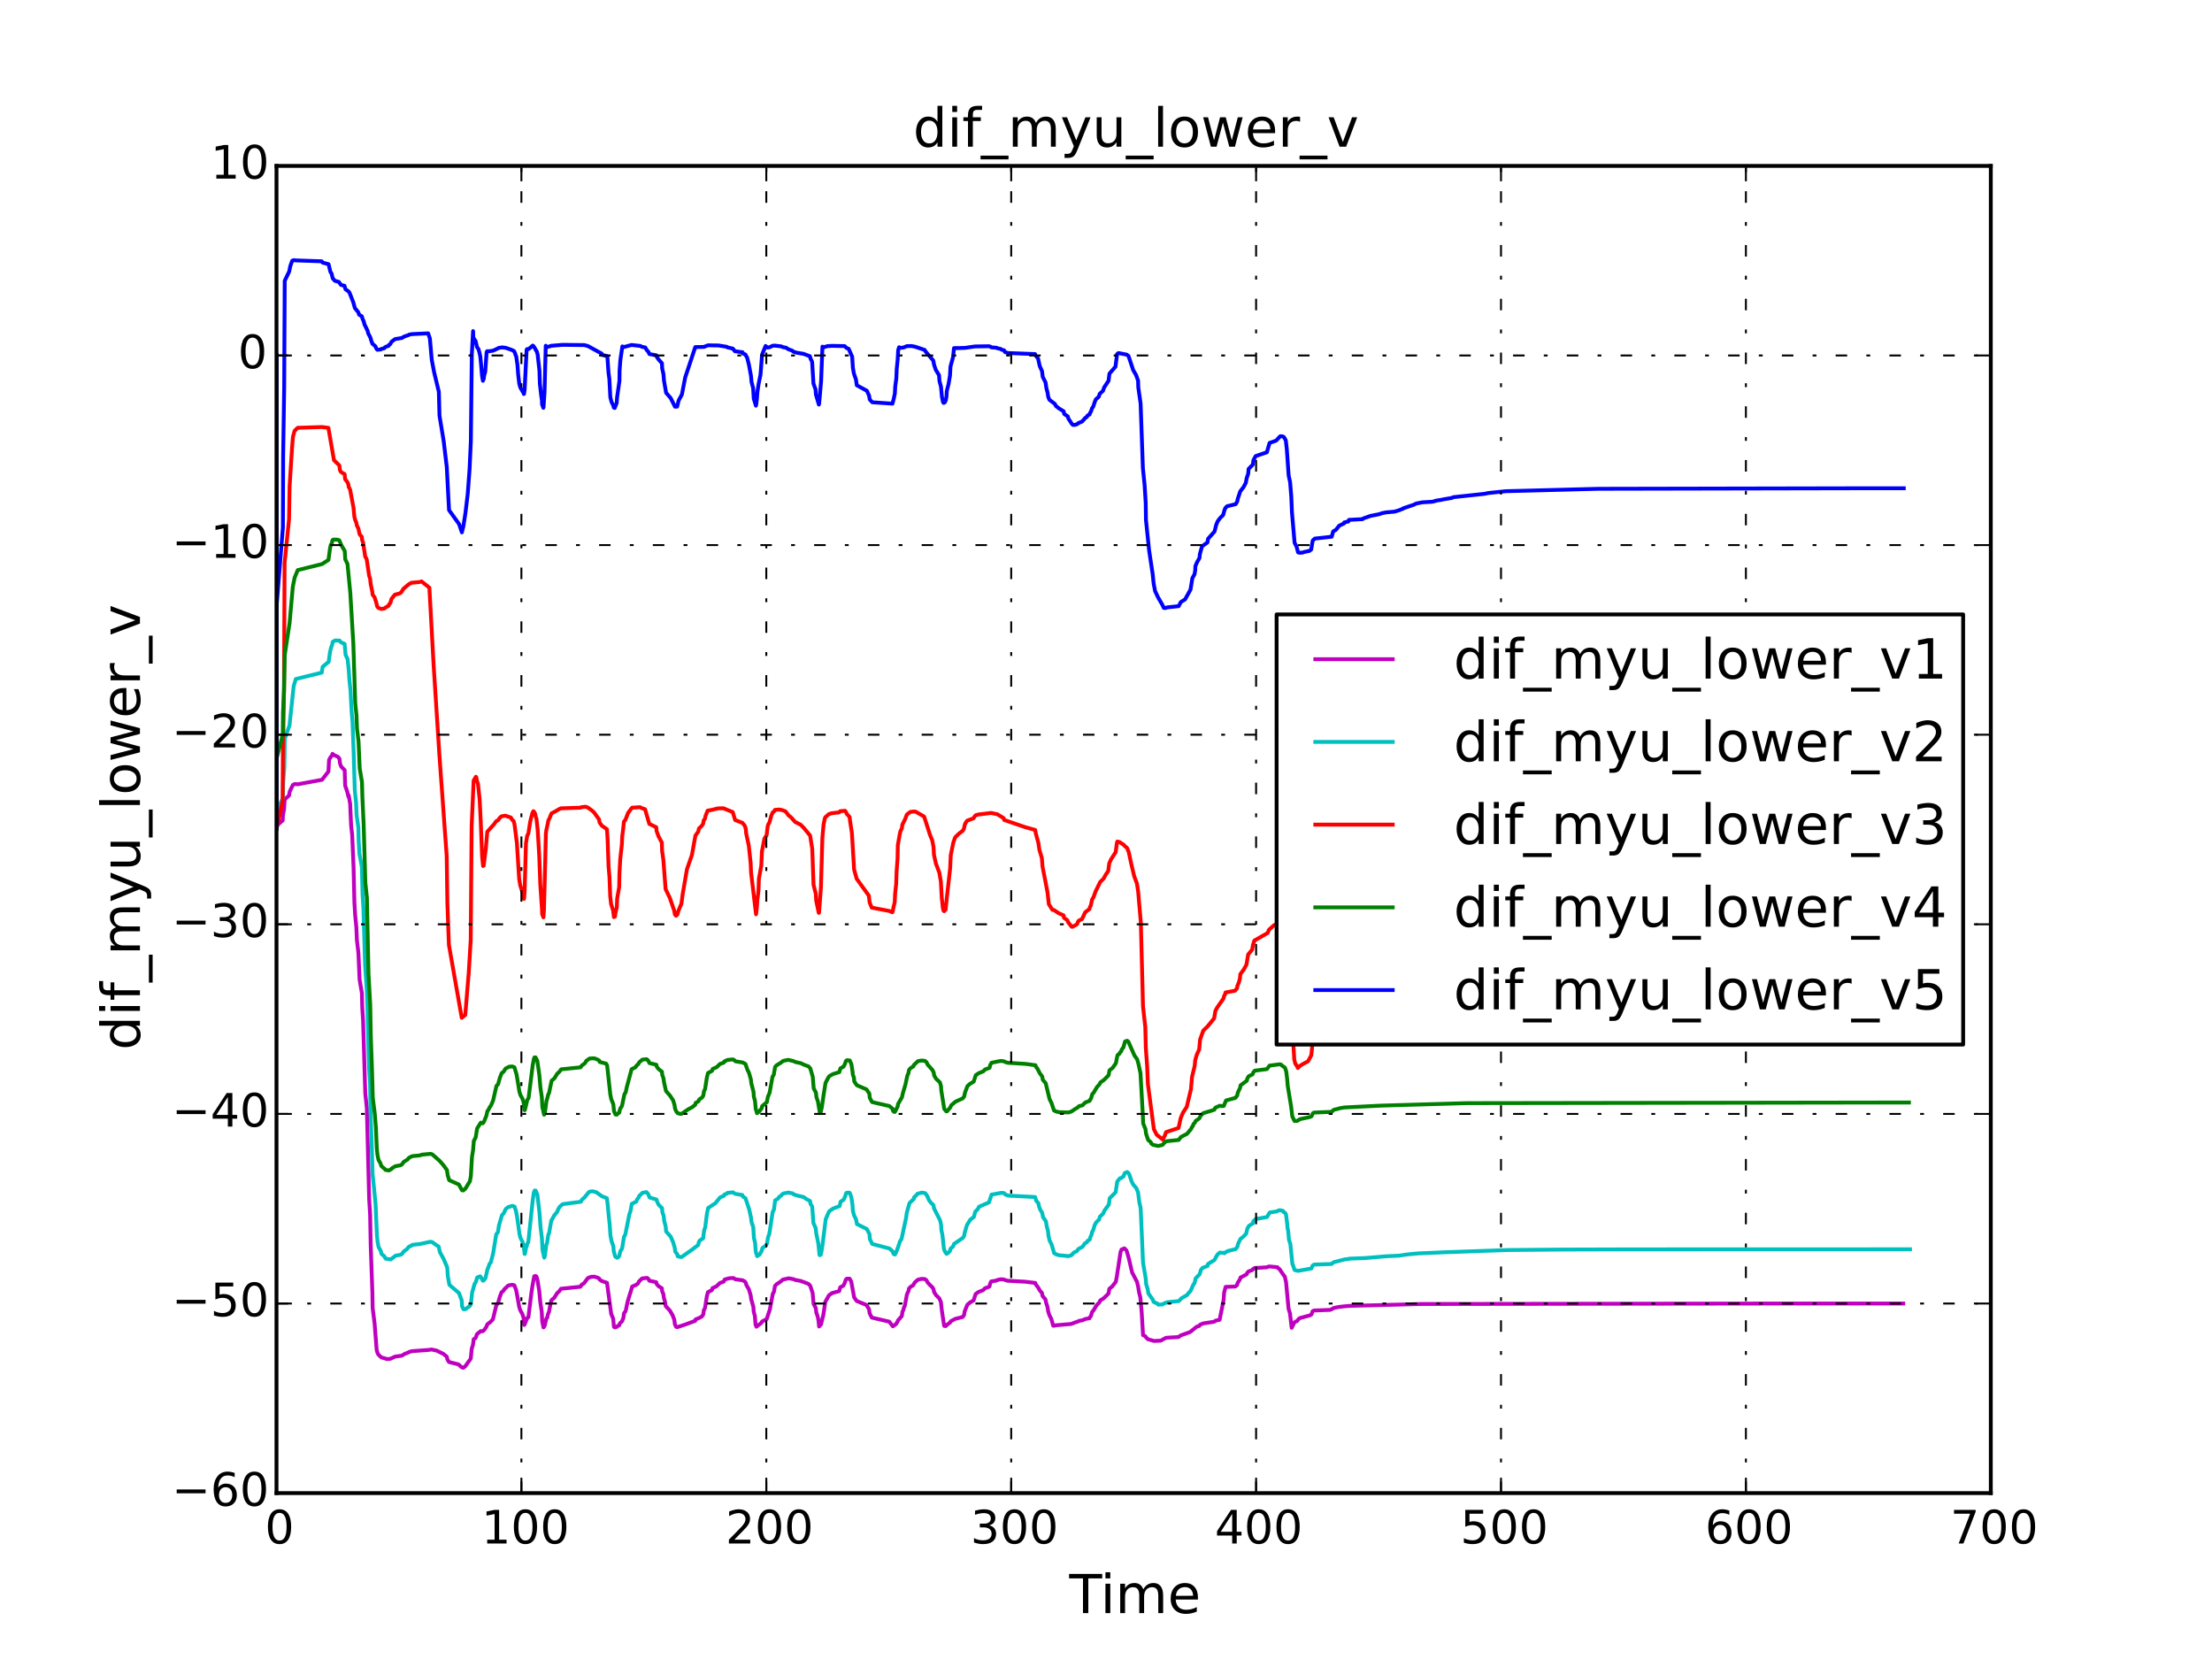 <?xml version="1.0" encoding="utf-8" standalone="no"?>
<!DOCTYPE svg PUBLIC "-//W3C//DTD SVG 1.1//EN"
  "http://www.w3.org/Graphics/SVG/1.1/DTD/svg11.dtd">
<!-- Created with matplotlib (http://matplotlib.org/) -->
<svg height="432pt" version="1.1" viewBox="0 0 576 432" width="576pt" xmlns="http://www.w3.org/2000/svg" xmlns:xlink="http://www.w3.org/1999/xlink">
 <defs>
  <style type="text/css">
*{stroke-linecap:butt;stroke-linejoin:round;}
  </style>
 </defs>
 <g id="figure_1">
  <g id="patch_1">
   <path d="
M0 432
L576 432
L576 0
L0 0
z
" style="fill:#ffffff;"/>
  </g>
  <g id="axes_1">
   <g id="patch_2">
    <path d="
M72 388.8
L518.4 388.8
L518.4 43.2
L72 43.2
z
" style="fill:#ffffff;"/>
   </g>
   <g id="line2d_1">
    <path clip-path="url(#p7ff5b81e1d)" d="
M72 92.571
L72 216
L72 216
L72 216
L72 215.019
L73.613 213.653
L73.682 212.193
L73.97 210.759
L74.122 208.201
L75.282 207.12
L75.421 206.184
L76.07 204.787
L76.307 204.365
L76.725 204.165
L77.552 204.22
L83.859 203.048
L85.524 200.891
L85.689 197.879
L86.091 197.131
L86.411 196.796
L86.583 196.294
L87.005 196.633
L87.939 197.039
L88.382 197.534
L88.542 198.798
L88.832 199.611
L89.757 200.559
L89.879 204.578
L90.426 206.178
L90.72 207.428
L90.801 207.103
L91.175 209.308
L91.431 215.016
L91.711 217.478
L92.069 225.891
L92.287 235.022
L92.476 238.215
L92.797 241.473
L92.938 244.794
L93.33 248.176
L93.639 255.113
L94.24 258.66
L94.329 262.258
L94.553 265.902
L95.118 284.731
L95.524 288.6
L96.132 312.327
L96.381 316.344
L96.535 324.414
L96.969 336.57
L97.038 340.629
L97.55 344.687
L98.079 351.481
L98.23 352.103
L98.499 352.689
L99.257 353.436
L100.786 353.904
L101.667 353.829
L102.846 353.257
L104.606 353.019
L105.423 352.532
L106.345 352.179
L106.465 352.066
L107.226 351.846
L111.415 351.537
L112.408 351.407
L113.713 351.702
L115.46 352.559
L116.328 353.255
L116.507 353.974
L116.908 354.667
L119.37 355.28
L120.251 356.065
L120.635 356.165
L121.163 355.769
L122.586 353.779
L122.839 351.183
L123.167 350.159
L123.344 348.74
L123.837 348.431
L124.212 347.39
L124.846 346.888
L125.187 346.608
L125.554 346.677
L125.804 346.597
L126.031 346.378
L126.63 345.549
L126.905 344.838
L127.678 344.266
L128.312 343.592
L128.447 343.192
L129.25 339.831
L129.673 339.395
L130.152 337.669
L130.599 336.493
L131.084 336.142
L131.235 335.818
L132.211 334.852
L132.499 334.708
L133.341 334.55
L133.931 334.691
L134.407 335.95
L134.79 337.984
L135.196 340.308
L135.481 341.194
L135.988 342.103
L136.308 343.01
L136.507 345.016
L136.568 344.97
L136.751 344.561
L137.171 343.462
L137.273 343.251
L137.599 342.96
L138.004 339.654
L138.381 336.624
L138.631 334.967
L139.088 332.444
L139.151 332.301
L139.504 332.275
L139.703 332.407
L139.946 333.243
L140.417 336.173
L140.703 339.16
L141.068 341.565
L141.188 344.061
L141.516 345.66
L141.587 345.623
L141.829 345.227
L142.27 343.335
L142.482 343.176
L142.702 342.177
L142.961 341.601
L143.418 339.195
L143.596 338.569
L144.324 337.945
L145.093 336.728
L145.705 336.146
L146.086 335.588
L151.132 335.06
L151.452 334.567
L152.113 334.115
L153.089 332.793
L153.922 332.482
L154.72 332.437
L155.573 332.677
L156.007 332.906
L156.129 333.209
L156.729 333.585
L158.059 334.033
L158.304 335.845
L159.16 342.154
L159.68 343.4
L159.868 345.504
L160.145 345.674
L160.247 345.6
L160.644 345.51
L160.724 345.353
L161.248 345.117
L161.316 344.82
L161.517 344.479
L161.942 344.112
L162.23 343.455
L162.36 343.038
L162.485 341.976
L162.913 341.415
L163.411 339.029
L163.956 337.207
L164.324 336.062
L164.618 335.022
L165.704 334.553
L166.215 334.125
L166.337 333.742
L167.192 332.908
L168.464 332.754
L168.767 332.93
L169.087 333.494
L170.891 333.882
L170.979 334.34
L171.431 334.865
L172.35 335.472
L172.41 336.184
L172.749 337.009
L172.87 337.942
L173.169 338.973
L173.332 340.086
L174.418 341.258
L175.129 342.461
L175.591 343.665
L175.742 344.835
L176.049 345.506
L176.398 345.576
L178.316 344.947
L181.017 343.946
L181.106 343.585
L182.02 343.211
L182.742 342.838
L183.118 342.296
L183.272 341.194
L183.582 340.624
L184.048 337.631
L184.332 336.484
L185.376 335.942
L185.532 335.427
L186.569 334.945
L187.44 334.094
L188.448 333.736
L188.716 333.172
L189.971 332.834
L191.035 332.801
L191.456 333.116
L193.36 333.377
L193.965 333.707
L194.233 334.105
L194.33 334.57
L194.994 335.726
L195.476 337.292
L195.591 338.231
L196.187 340.362
L196.255 341.512
L196.567 342.682
L196.748 344.952
L196.971 345.471
L198.251 344.48
L198.411 344.146
L199.655 343.465
L199.924 342.617
L200.472 340.977
L201.129 337.462
L201.249 336.895
L201.541 336.348
L201.804 334.868
L202.177 334.444
L203.261 333.725
L203.853 333.205
L205.366 332.864
L206.563 333.077
L207.072 333.284
L208.511 333.559
L210.493 334.307
L210.971 334.779
L211.613 336.708
L211.855 339.528
L212.428 340.616
L212.557 341.742
L212.941 342.876
L213.146 343.987
L213.29 345.418
L213.783 344.894
L214.403 342.377
L214.902 339.013
L215.867 337.282
L216.647 336.73
L218.526 336.198
L218.803 335.215
L219.623 334.773
L219.995 334.009
L220.245 333.218
L220.492 332.967
L221.235 332.96
L221.495 333.434
L221.663 333.724
L222.417 337.824
L223.086 338.778
L225.602 339.805
L226.285 340.885
L226.46 341.991
L227.009 343.094
L231.573 344.164
L232.5 345.377
L233.375 344.757
L233.478 344.486
L233.734 344.183
L233.812 343.861
L234.845 342.689
L234.984 341.621
L235.236 341.092
L235.364 340.535
L235.632 339.962
L236.149 337.105
L236.612 336.051
L236.681 335.561
L237.096 335.103
L237.785 334.68
L238.199 333.956
L239.008 333.23
L239.916 333.022
L240.796 333.056
L241.231 333.344
L241.514 333.888
L242.217 334.685
L242.779 335.181
L243.104 335.762
L243.233 336.444
L243.729 337.228
L244.605 338.105
L245.01 339.064
L245.24 341.153
L245.855 345.251
L246.259 345.316
L246.758 344.857
L247.43 344.35
L247.58 344.05
L248.738 343.425
L250.657 342.952
L251.031 342.462
L251.22 341.42
L251.891 339.764
L252.546 339.195
L253.519 338.626
L254.051 336.965
L254.766 336.444
L256.034 335.945
L256.452 335.474
L257.647 335.035
L257.826 334.269
L258.103 333.677
L259.526 333.455
L259.73 333.286
L260.65 333.116
L261.494 333.186
L261.677 333.313
L262.405 333.504
L266.939 333.756
L269.584 334.071
L269.714 334.447
L270.415 335.389
L270.719 335.986
L271.322 336.685
L271.477 337.479
L272.232 338.361
L272.435 339.317
L272.77 340.329
L272.923 341.373
L273.238 342.422
L273.76 343.448
L274.261 345.218
L274.432 345.225
L274.942 345.103
L278.92 344.758
L279.967 344.355
L280.587 344.164
L280.947 343.966
L281.983 343.765
L282.586 343.467
L283.73 343.261
L283.802 343.007
L284.059 342.696
L284.384 341.624
L284.773 341.197
L285.311 340.255
L285.672 339.741
L286.231 339.201
L286.486 338.639
L287.416 338.058
L288.649 336.849
L288.87 335.609
L289.617 334.989
L290.557 333.775
L290.782 332.637
L291.784 326.042
L292.068 325.355
L292.811 325.075
L292.94 325.257
L293.299 325.548
L293.591 326.429
L293.937 327.669
L294.793 331.326
L296.063 333.769
L296.386 335.103
L296.606 336.506
L296.942 337.879
L297.283 341.628
L297.648 347.682
L298.245 347.946
L298.381 348.203
L298.916 348.737
L300.477 349.178
L302.239 349.11
L303.637 348.349
L306.905 348.153
L307.46 347.734
L309.881 346.872
L311.644 345.453
L312.29 345.272
L312.52 344.929
L313.34 344.61
L316.17 344.175
L316.488 343.911
L317.589 343.666
L318.632 338.475
L318.763 336.579
L319.151 335.1
L321.665 335.01
L322.127 334.64
L322.258 334.11
L322.88 333.128
L323.005 332.685
L324.609 331.839
L324.775 331.444
L325.107 331.076
L326.079 330.742
L326.278 330.448
L326.674 330.2
L329.865 330.004
L330.418 329.791
L330.572 329.783
L332.663 329.982
L332.744 330.194
L333.196 330.484
L334.09 331.825
L334.565 332.428
L334.886 333.858
L335.537 340.817
L335.907 341.985
L336.349 345.768
L337.046 344.382
L337.292 344.179
L337.761 343.994
L338.191 343.435
L338.478 343.227
L341.029 342.543
L341.483 342.308
L341.81 341.443
L342.117 341.259
L346.367 341.091
L347.006 340.802
L347.128 340.68
L347.419 340.572
L348.655 340.321
L349.693 340.204
L351.258 340.055
L370.35 339.556
L466.67 339.429
L495.597 339.429
L495.597 339.429" style="fill:none;stroke:#bf00bf;stroke-linecap:square;"/>
   </g>
   <g id="line2d_2">
    <path clip-path="url(#p7ff5b81e1d)" d="
M72 92.571
L72 216
L72 216
L72 216
L72 211.326
L73.674 207.79
L73.72 203.918
L74.039 199.883
L74.167 192.301
L75.377 188.946
L76.481 178.62
L77.033 176.814
L83.782 175.147
L84.028 173.604
L85.587 172.332
L85.914 169.942
L86.211 168.595
L86.472 167.991
L86.637 167.145
L87.256 166.775
L88.435 166.804
L88.525 166.977
L88.819 167.264
L89.739 167.667
L89.995 170.534
L90.51 171.627
L90.79 174.175
L90.977 177.003
L91.27 179.75
L91.552 185.193
L91.795 187.973
L92.113 196.609
L92.385 205.804
L92.726 208.994
L92.861 212.243
L93.323 215.551
L93.391 218.913
L93.594 222.328
L94.233 225.793
L94.407 232.863
L94.632 236.462
L95.065 251.229
L95.583 258.8
L96.104 278.115
L96.367 282.027
L96.498 289.881
L96.788 297.763
L97.014 305.656
L97.802 313.546
L98.156 321.735
L98.331 323.437
L98.594 324.745
L99.156 325.75
L99.338 326.512
L100.026 327.076
L100.417 327.751
L101.74 327.96
L103.007 326.978
L104.263 326.752
L104.698 326.518
L105.002 326.039
L105.233 325.797
L105.921 325.313
L106.528 324.606
L107.131 324.377
L107.371 324.154
L109.391 323.935
L111.934 323.37
L112.203 323.361
L112.657 323.482
L113.013 323.809
L114.237 324.622
L114.548 326.043
L115.536 327.879
L116.452 330.008
L116.615 332.287
L117.02 334.569
L119.523 336.721
L120.227 338.627
L120.327 340.194
L120.717 340.943
L121.219 340.91
L122.414 339.997
L122.643 339.388
L122.936 336.607
L123.572 334.34
L123.916 333.82
L124.264 332.647
L125.032 332.354
L125.248 332.583
L125.708 333.466
L125.89 333.473
L126.398 332.886
L126.69 331.619
L126.891 330.706
L127.345 329.49
L127.474 329.111
L127.801 328.743
L128.252 326.998
L128.445 326.212
L129.215 321.432
L129.663 320.833
L129.937 319.054
L130.579 316.875
L130.728 316.392
L131.167 315.944
L131.684 314.836
L132.316 314.333
L133.418 313.996
L133.981 314.193
L134.359 315.346
L134.667 316.959
L135.28 321.37
L135.553 322.407
L136.08 323.439
L136.364 324.436
L136.613 326.523
L136.679 326.522
L136.868 325.581
L136.941 325.037
L137.161 324.496
L137.237 324.006
L137.563 323.455
L137.921 320.084
L138.687 312.879
L138.997 310.574
L139.226 310.005
L139.489 310.03
L139.931 311.122
L140.475 315.7
L140.758 319.584
L141.119 322.498
L141.257 325.345
L141.706 327.484
L141.786 327.398
L141.95 326.642
L142.243 324.17
L142.465 323.641
L142.756 321.663
L143.016 320.947
L143.543 317.897
L144.396 316.364
L145.072 315.619
L145.34 314.897
L145.77 314.204
L146.55 313.548
L151.256 312.933
L151.556 312.368
L152.17 311.856
L153.302 310.452
L153.595 310.286
L154.319 310.198
L155.269 310.452
L156.726 311.496
L158.048 312.018
L158.294 314.209
L158.482 316.298
L158.761 318.856
L158.955 321.717
L159.244 323.179
L159.735 324.611
L159.812 325.819
L160.198 327.186
L160.701 327.526
L161.007 327.345
L161.299 326.971
L161.367 326.435
L161.568 325.773
L161.999 325.098
L162.475 322.115
L162.839 321.429
L163.883 316.201
L164.151 315.476
L164.404 314.108
L164.509 313.478
L165.694 312.892
L165.883 312.355
L166.273 311.873
L166.427 311.451
L167.314 310.592
L168.322 310.421
L168.619 310.725
L168.823 311.005
L169.145 311.824
L170.957 312.358
L171.138 312.989
L171.521 313.732
L172.396 314.599
L172.479 315.594
L172.843 316.711
L172.956 317.94
L173.321 319.261
L173.448 320.647
L174.669 322.065
L175.273 323.479
L175.686 324.85
L175.839 325.921
L176.383 326.642
L176.464 327.122
L177.212 327.331
L177.556 327.295
L178.48 326.624
L180.256 325.369
L181.836 324.171
L181.91 323.651
L182.168 323.058
L183.107 322.428
L183.35 320.371
L183.635 319.638
L184.098 315.935
L184.405 314.555
L186.29 313.308
L187.522 311.786
L188.499 311.392
L188.628 311.064
L189.294 310.805
L189.45 310.619
L190.863 310.477
L191.121 310.659
L191.436 310.875
L193.313 311.174
L193.425 311.556
L194.125 312.022
L195.072 314.866
L195.548 317
L195.698 318.227
L196.148 319.535
L196.308 322.276
L196.627 323.64
L196.802 325.914
L197.162 327.104
L197.267 327.004
L197.796 326.708
L198.364 325.649
L198.55 324.968
L199.408 324.353
L199.714 323.835
L200.021 322.073
L200.297 321.416
L200.526 320.016
L201.188 315.656
L201.527 314.973
L201.846 312.586
L202.634 312.103
L202.887 311.677
L203.445 311.311
L203.644 311.01
L204.013 310.779
L205.357 310.528
L205.49 310.601
L206.408 310.755
L206.631 310.99
L207.537 311.307
L209.268 311.705
L209.895 312.182
L210.944 312.748
L211.029 313.415
L211.496 314.198
L211.72 317.256
L211.816 318.48
L212.387 319.774
L212.536 321.109
L213.087 323.763
L213.401 326.795
L213.484 326.861
L213.737 326.705
L213.914 325.869
L214.202 324.02
L215.013 317.482
L215.612 316.053
L215.973 315.364
L216.949 314.699
L218.634 314.065
L218.897 312.912
L219.679 312.403
L220.076 311.546
L220.314 310.729
L220.461 310.596
L221.11 310.557
L221.285 310.654
L221.71 311.84
L221.972 313.607
L222.095 315.341
L222.366 316.381
L222.913 317.523
L223.144 318.75
L225.725 320.035
L226.409 321.349
L226.522 322.658
L227.131 323.925
L231.628 325.114
L232.464 325.885
L232.609 326.407
L232.886 326.657
L233.068 326.65
L233.593 325.521
L234.373 323.213
L234.76 322.627
L235.937 317.161
L236.134 315.758
L236.847 313.249
L237.947 312.231
L238.01 311.799
L238.731 311.113
L238.876 310.866
L240.039 310.55
L240.962 310.715
L241.506 311.55
L241.896 312.497
L242.346 313.106
L243.073 313.823
L243.216 314.656
L244.818 317.81
L245.068 319.034
L245.134 320.305
L245.405 321.592
L245.797 325.197
L246.042 325.878
L246.493 326.505
L246.994 326.167
L247.373 325.741
L247.493 325.188
L248.215 324.543
L248.403 323.937
L250.769 322.317
L251.092 321.709
L251.184 321.069
L251.581 319.71
L251.8 319.009
L252.668 317.59
L253.605 316.886
L253.944 315.515
L254.625 314.861
L254.931 314.235
L257.537 313.09
L258.192 311.079
L260.75 310.612
L261.455 310.678
L261.769 311.038
L262.506 311.332
L269.541 311.703
L269.831 312.677
L270.391 313.304
L270.53 314.04
L270.823 314.89
L271.392 315.851
L271.589 316.913
L272.368 318.061
L272.555 319.272
L272.885 320.519
L273.023 321.772
L273.301 322.996
L273.869 324.157
L274.499 326.335
L275.108 326.664
L275.821 326.869
L278.234 327.093
L278.981 326.871
L279.411 326.404
L279.578 326.203
L280.471 325.746
L280.805 325.227
L281.884 324.665
L282.509 323.764
L283.06 323.454
L283.191 323.136
L283.787 322.76
L283.86 322.345
L284.267 321.382
L284.362 320.837
L284.692 320.252
L285.066 318.973
L285.463 318.283
L286.195 317.563
L286.414 316.816
L287.237 316.047
L287.579 315.259
L288.747 313.648
L288.954 312.028
L290.516 310.452
L290.922 307.691
L291.621 306.819
L291.976 306.78
L292.139 306.605
L292.573 306.323
L292.874 305.465
L293.539 305.189
L293.857 305.495
L294.064 305.827
L294.66 307.608
L295.088 308.456
L295.917 309.425
L296.349 310.515
L296.68 313.079
L297.021 314.544
L297.638 328.779
L298.334 332.862
L298.464 334.407
L298.859 335.699
L299.029 336.786
L300.19 338.425
L300.381 339.003
L301.343 339.438
L301.631 339.733
L302.755 339.672
L303.041 339.434
L303.977 339.084
L306.965 338.805
L307.623 338.088
L309.147 337.194
L309.477 336.703
L309.998 336.191
L310.721 334.575
L311.094 334.021
L311.327 332.91
L312.392 331.805
L312.696 330.717
L313.091 330.182
L314.45 329.654
L314.566 329.133
L316.242 328.113
L316.765 327.124
L317.061 326.641
L317.645 326.165
L318.568 326.235
L318.854 326.339
L319.106 326.106
L319.671 325.782
L321.76 325.26
L322.221 324.656
L322.351 324.015
L322.987 322.652
L323.844 321.947
L324.497 321.242
L324.836 319.864
L325.231 319.206
L326.238 318.577
L326.387 317.983
L326.99 317.429
L329.919 316.922
L330.626 315.734
L332.385 315.468
L333.061 315.157
L333.263 315.122
L334.082 315.308
L334.151 315.536
L334.664 315.855
L334.878 316.267
L335.204 318.839
L335.261 319.704
L335.454 320.652
L335.629 322.777
L336.009 323.942
L336.523 329.042
L336.915 330.116
L337.105 330.698
L337.98 330.938
L341.474 330.317
L341.767 329.635
L341.898 329.464
L342.204 329.296
L346.755 329.134
L347.248 328.692
L348.25 328.44
L350.082 327.959
L351.249 327.816
L351.337 327.754
L355.497 327.595
L360.969 327.126
L364.32 326.971
L366.3 326.672
L368.447 326.459
L369.266 326.387
L376.083 326.088
L392.632 325.506
L407.632 325.378
L425.616 325.328
L497.362 325.308
L497.362 325.308" style="fill:none;stroke:#00bfbf;stroke-linecap:square;"/>
   </g>
   <g id="line2d_3">
    <path clip-path="url(#p7ff5b81e1d)" d="
M72 92.571
L72 216
L72 216
L72 216
L73.601 208.518
L73.662 196.865
L73.959 179.32
L74.103 146.671
L75.268 135.177
L75.409 126.658
L76.062 116.452
L76.279 113.77
L76.715 112.181
L77.522 111.398
L83.846 111.198
L85.511 111.411
L86.968 119.834
L88.372 121.204
L88.508 122.397
L88.816 122.942
L89.745 123.462
L89.868 124.791
L90.399 125.452
L90.705 126.063
L90.785 126.747
L91.164 127.481
L92.05 132.2
L92.278 134.564
L92.467 135.335
L92.787 136.099
L92.929 136.856
L93.317 137.606
L93.627 139.091
L94.23 139.827
L94.284 140.56
L94.543 141.29
L95.1 144.915
L95.49 145.636
L96.124 149.936
L96.373 150.646
L96.524 152.06
L96.96 154.159
L97.016 154.852
L97.542 155.541
L97.967 156.861
L98.215 157.917
L98.488 158.266
L99.245 158.571
L100.125 158.439
L100.311 158.25
L101.223 157.708
L101.294 157.381
L101.645 157.032
L101.952 155.931
L102.814 154.861
L104.1 154.526
L104.503 154.204
L105.054 153.322
L106.197 152.346
L106.456 152.135
L107.146 151.747
L109.178 151.57
L109.777 151.402
L111.81 153.03
L112.924 173.357
L114.414 196.543
L116.317 222.864
L116.497 235.211
L116.898 246.076
L120.236 265.036
L121.15 264.281
L122.066 253.22
L122.577 244.734
L122.817 215.082
L123.334 203.241
L123.925 202.263
L124.021 202.37
L124.193 203.342
L124.467 204.101
L124.902 208.182
L125.175 213.667
L125.542 222.996
L125.793 225.507
L125.946 225.425
L126.499 221.08
L126.889 216.59
L128.187 215.123
L128.57 214.731
L129.237 213.804
L129.659 213.634
L130.137 212.959
L130.591 212.563
L131.593 212.396
L131.986 212.542
L133.027 212.88
L133.33 213.434
L133.75 213.797
L133.983 214.704
L134.603 219.571
L135.188 228.847
L135.473 230.572
L136.298 233.13
L136.431 234.08
L136.497 233.838
L136.621 231.793
L136.955 219.635
L137.265 217.668
L137.589 217.018
L138.057 213.994
L138.311 212.935
L138.621 211.79
L138.882 211.237
L138.999 211.288
L139.348 211.885
L139.494 212.671
L139.694 213.188
L140.013 216.108
L140.409 222.675
L140.694 230.341
L141.128 236.735
L141.178 238.03
L141.509 238.877
L141.646 236.951
L141.955 225.17
L142.138 217.178
L142.261 216.167
L142.694 214.216
L142.761 213.735
L143.175 212.897
L143.588 211.828
L144.718 211.217
L145.574 210.702
L146.039 210.49
L151.122 210.314
L151.441 210.18
L152.532 210.068
L153.069 210.287
L154.253 211.14
L154.707 211.578
L155.994 213.381
L156.115 214.149
L156.711 214.999
L158.052 215.93
L158.226 218.745
L158.473 225.683
L158.702 228.334
L158.895 233.34
L159.131 235.431
L159.663 237.095
L159.858 238.81
L160.135 238.7
L160.235 237.865
L160.618 236.259
L160.716 233.923
L161.238 230.951
L161.301 227.488
L161.505 223.726
L161.933 219.885
L162.033 217.707
L162.286 215.791
L162.466 213.952
L162.85 213.494
L163.556 211.682
L164.314 210.648
L164.609 210.314
L166.663 210.189
L167.182 210.472
L167.969 210.714
L169.079 214.543
L170.881 215.408
L170.969 216.352
L171.423 217.668
L172.338 219.4
L172.401 221.502
L172.738 223.888
L173.318 231.524
L174.41 233.786
L175.581 237.168
L175.731 238.114
L176.04 238.46
L176.387 238.143
L176.687 237.108
L177.437 235.334
L177.76 232.872
L178.882 226.347
L180.176 222.635
L181.087 217.572
L181.826 216.553
L182.005 215.741
L182.708 215.075
L183.096 214.516
L183.248 213.6
L183.572 213.204
L183.71 212.493
L183.958 211.866
L184.255 211.092
L185.366 210.889
L186.948 210.502
L188.44 210.473
L188.535 210.541
L190.797 211.457
L191.433 213.543
L193.317 214.26
L193.955 215.054
L194.222 215.925
L194.286 216.946
L194.982 220.195
L195.468 224.738
L195.581 227.247
L196.871 238.07
L197.085 236.364
L197.198 234.46
L197.51 231.913
L197.615 228.833
L198.243 225.379
L198.402 221.746
L199.05 218.362
L199.621 217.485
L199.91 215.137
L200.074 214.617
L200.365 214.16
L200.843 212.374
L201.116 211.813
L201.184 211.567
L201.533 211.348
L201.791 210.891
L202.823 210.797
L203.563 210.913
L204.54 211.271
L205.338 212.321
L205.97 212.819
L207.062 214.04
L208.502 214.766
L209.295 215.568
L210.957 217.584
L211.502 221.015
L211.847 230.432
L212.416 232.65
L212.547 234.575
L213.204 237.709
L213.281 237.656
L213.774 230.996
L214.141 218.266
L214.454 214.695
L214.777 213.151
L214.893 212.83
L215.848 211.988
L216.622 211.753
L218.514 211.546
L218.776 211.232
L220.061 211.122
L220.389 211.624
L220.479 211.922
L221.227 212.73
L221.356 213.833
L221.707 216.046
L221.835 216.931
L222.408 226.428
L223.077 228.833
L226.249 233.229
L226.45 234.993
L226.996 236.343
L231.562 237.213
L232.36 237.557
L232.487 237.31
L232.619 236.453
L232.988 234.941
L233.074 232.797
L233.366 230.096
L233.47 226.961
L233.724 223.561
L233.791 220.092
L234.292 217.227
L234.483 216.403
L234.837 215.748
L234.975 214.731
L235.723 213.241
L236.137 212.117
L237.046 211.415
L238.014 211.309
L238.479 211.376
L240.643 212.644
L242.205 217.494
L242.769 218.87
L243.087 220.603
L243.207 222.636
L243.715 224.879
L244.597 227.224
L245.001 229.551
L245.225 233.681
L245.521 236.438
L245.675 237.118
L245.846 237.275
L246.24 236.851
L246.509 234.188
L247.419 226.05
L247.571 222.696
L248.26 219.326
L248.727 218.043
L249.657 217.124
L250.643 216.376
L251.021 215.768
L251.205 214.811
L251.366 214.41
L251.842 213.702
L253.506 213.082
L253.652 212.801
L254.042 212.306
L254.757 212.096
L258.091 211.691
L259.721 212.037
L261.342 213.043
L261.485 213.517
L266.886 215.367
L269.568 216.125
L269.705 216.953
L270.398 219.53
L270.662 221.332
L271.287 223.398
L271.468 225.634
L272.751 232.233
L273.116 235.446
L274.047 236.933
L274.419 236.945
L275.591 237.75
L276.945 238.358
L277.062 238.995
L277.922 239.602
L278.134 240.142
L279.057 241.325
L279.331 241.324
L279.494 241.2
L280.354 240.752
L280.573 240.448
L280.655 240.102
L280.932 239.723
L281.758 239.319
L282.578 237.568
L283.722 236.68
L283.791 236.235
L284.047 235.781
L284.375 234.228
L284.759 233.612
L285.251 232.207
L286.478 229.682
L287.404 228.75
L287.913 227.784
L288.585 226.795
L288.848 224.787
L289.306 223.792
L290.526 221.883
L290.852 219.423
L290.963 219.131
L291.549 219.28
L292.676 220.034
L292.925 220.362
L293.473 220.779
L293.926 221.901
L294.591 225.016
L295.357 228.213
L296.054 230.062
L296.378 232.195
L297.072 240.228
L297.633 262.042
L298.234 267.46
L298.363 272.776
L298.722 277.761
L298.908 282.253
L300.467 294.032
L301.191 295.468
L302.859 296.794
L302.953 296.401
L303.314 295.715
L303.629 294.806
L306.894 293.722
L307.45 291.153
L308.052 289.724
L309.021 288.235
L310.129 283.595
L310.388 280.5
L311.103 277.504
L311.232 276.06
L311.631 274.659
L312.262 273.303
L312.492 270.738
L313.329 268.369
L314.471 267.257
L316.161 265.172
L316.475 263.262
L316.946 262.366
L318.619 259.973
L318.752 259.36
L319.018 258.87
L319.116 258.438
L321.609 257.972
L322.093 257.394
L322.226 256.68
L322.607 255.811
L322.868 254.797
L322.983 253.663
L323.888 252.44
L324.586 251.158
L325.017 248.545
L326.07 247.272
L326.269 246.055
L326.641 244.917
L330.109 242.943
L330.408 242.137
L331.726 240.938
L332.637 240.564
L332.739 240.348
L333.169 240.295
L333.419 240.41
L334.079 241.155
L334.555 241.788
L334.857 243.573
L335.201 249.14
L335.386 252.823
L335.529 254.856
L335.867 257.002
L336.244 263.971
L336.451 268.705
L336.845 272.856
L337.028 275.908
L337.274 276.94
L337.751 277.636
L337.951 278.107
L338.469 277.578
L339.328 277.038
L340.61 276.368
L341.467 274.775
L341.802 271.3
L342.104 270.474
L346.358 269.686
L346.886 268.943
L347.102 267.606
L347.41 267.015
L348.133 266.477
L348.469 265.99
L348.605 265.551
L348.952 265.159
L349.68 264.811
L350.014 264.503
L350.958 264.232
L351.247 263.788
L352.107 263.606
L354.912 263.448
L355.325 263.309
L356.871 262.89
L357.005 262.808
L359.289 262.513
L359.423 262.442
L361.902 262.148
L363.571 261.91
L368.533 260.188
L368.631 260.11
L370.343 259.815
L373.308 259.61
L379.189 258.443
L379.324 258.401
L381.886 258.205
L384.391 258.096
L386.521 257.778
L387.1 257.616
L394.786 257.056
L401.123 256.886
L420.726 256.544
L438.347 256.501
L494.115 256.462
L494.115 256.462" style="fill:none;stroke:#ff0000;stroke-linecap:square;"/>
   </g>
   <g id="line2d_4">
    <path clip-path="url(#p7ff5b81e1d)" d="
M72 92.571
L72 216
L72 216
L72 216
L72 197.62
L73.636 191.268
L73.696 185.457
L73.953 180.144
L74.156 170.523
L75.405 162.258
L76.246 152.804
L76.718 150.442
L77.525 148.456
L83.865 146.878
L85.532 145.798
L85.951 142.696
L86.119 141.937
L86.443 141.352
L86.56 140.701
L86.689 140.553
L87.01 140.493
L87.894 140.532
L88.339 140.689
L88.646 141.384
L88.859 141.914
L89.78 143.501
L89.902 145.636
L90.49 146.858
L91.212 154.339
L92.007 167.582
L92.504 183.037
L92.827 186.334
L92.96 189.693
L93.363 193.111
L93.668 200.111
L94.262 203.688
L94.354 207.313
L94.697 214.694
L95.14 229.911
L95.546 233.794
L95.958 253.565
L96.404 261.594
L96.556 269.665
L96.844 277.761
L97.076 285.866
L97.581 289.918
L97.877 293.452
L98.111 298.916
L98.286 300.713
L98.553 302.006
L99.083 302.946
L99.296 303.628
L100.238 304.438
L100.376 304.644
L101.259 304.788
L101.921 304.434
L101.982 304.268
L102.965 303.676
L104.167 303.46
L104.646 303.238
L105.119 302.563
L106.17 301.898
L106.508 301.471
L107.328 301.062
L109.334 300.865
L109.854 300.672
L112.142 300.452
L112.584 300.608
L114.543 302.345
L115.49 303.444
L116.394 304.7
L116.575 306.025
L116.969 307.31
L119.492 308.449
L120.303 309.942
L120.664 309.975
L121.204 309.503
L122.367 307.578
L122.613 306.249
L122.903 301.261
L123.194 299.456
L123.374 297.11
L123.866 296.182
L124.238 293.861
L124.779 292.991
L125.216 292.321
L125.404 292.415
L125.677 292.514
L125.842 292.385
L126.059 292.006
L126.661 290.522
L126.927 289.302
L127.209 288.968
L127.477 288.38
L127.848 287.871
L128.222 287.006
L128.413 286.538
L129.27 282.784
L129.699 282.338
L130.181 280.597
L130.641 279.434
L131.115 279.093
L131.643 278.257
L132.567 277.771
L133.385 277.702
L133.954 277.914
L134.525 279.839
L134.842 281.71
L135.238 284.224
L135.516 285.144
L136.034 286.067
L136.335 286.97
L136.589 289.053
L136.65 289.08
L136.774 288.656
L137.197 286.866
L137.295 286.43
L137.637 285.947
L138.721 277.342
L139.047 275.625
L139.174 275.346
L139.455 275.34
L139.908 276.208
L140.447 279.965
L140.729 283.226
L141.092 285.727
L141.221 288.22
L141.678 290.265
L141.749 290.163
L141.87 289.877
L142.306 286.688
L142.605 285.668
L142.725 285.132
L142.987 284.559
L143.631 281.433
L144.361 280.802
L145.117 279.58
L145.735 279
L146.127 278.447
L151.179 277.929
L151.504 277.448
L152.135 277.01
L152.484 276.621
L152.62 276.284
L153.531 275.629
L154.741 275.576
L155.6 275.905
L156.041 276.182
L156.153 276.535
L157.836 276.962
L158.098 277.462
L158.431 280.456
L158.927 285.02
L159.189 286.28
L159.708 287.527
L159.894 289.382
L160.272 290.214
L160.681 290.24
L160.748 290.059
L161.271 289.709
L161.339 289.222
L161.544 288.634
L161.966 287.98
L162.597 284.958
L162.945 284.384
L163.191 283.173
L164.469 278.416
L165.472 277.92
L165.774 277.463
L166.245 277.051
L166.395 276.687
L167.261 275.926
L168.363 275.807
L168.795 276.17
L169.118 276.826
L170.927 277.262
L171.017 277.768
L171.482 278.367
L172.371 279.072
L172.448 279.884
L172.772 280.804
L172.913 281.823
L173.417 284.099
L174.479 285.308
L175.276 286.527
L175.642 287.721
L175.787 288.697
L176.095 289.391
L176.432 289.857
L177.181 290.061
L177.5 290.025
L179.126 288.912
L180.221 288.32
L181.047 287.677
L181.139 287.203
L181.88 286.768
L182.072 286.295
L182.804 285.803
L183.138 285.293
L183.31 284.174
L183.606 283.58
L184.075 280.544
L184.367 279.396
L185.407 278.857
L185.584 278.348
L186.647 277.874
L187.484 277.051
L188.476 276.71
L188.583 276.421
L189.417 276.016
L190.852 275.861
L191.093 275.975
L191.524 276.368
L193.398 276.671
L194.106 277.044
L194.654 278.616
L195.028 279.332
L195.523 281.076
L195.648 282.093
L196.215 284.333
L196.283 285.509
L196.606 286.684
L196.788 288.71
L197.122 289.878
L197.589 289.533
L198.33 288.618
L198.466 288.032
L199.684 287.006
L199.957 285.608
L200.403 284.545
L201.153 280.403
L201.491 279.835
L201.831 277.827
L202.206 277.414
L203.338 276.726
L203.932 276.248
L205.255 275.979
L206.608 276.301
L207.115 276.546
L208.542 276.859
L209.327 277.24
L210.533 277.688
L211.004 278.218
L211.642 280.404
L211.888 283.42
L212.48 284.544
L212.597 285.686
L212.984 286.816
L213.468 289.694
L213.716 289.566
L214 288.344
L214.424 285.415
L214.962 281.996
L215.568 280.82
L215.923 280.25
L216.887 279.697
L218.573 279.166
L218.836 278.193
L219.653 277.76
L220.028 277.019
L220.27 276.284
L220.522 276.081
L221.259 276.131
L221.518 276.705
L221.688 277.03
L222.003 279.068
L222.07 279.811
L222.369 280.653
L222.441 281.586
L223.118 282.597
L225.631 283.667
L226.376 284.772
L226.489 285.885
L227.085 286.976
L231.602 288.016
L232.425 288.734
L232.541 289.248
L232.786 289.516
L233.03 289.535
L233.77 288.087
L233.836 287.515
L234.874 285.718
L235.097 284.691
L235.778 282.398
L236.266 280.097
L236.524 279.559
L236.726 278.559
L237.159 278.106
L237.831 277.692
L237.975 277.318
L239.037 276.317
L239.977 276.154
L240.841 276.241
L241.261 276.588
L241.538 277.198
L242.811 278.64
L243.138 279.302
L243.256 280.061
L243.756 280.913
L244.754 281.851
L245.046 282.858
L245.103 283.915
L245.878 288.745
L246.421 289.402
L246.614 289.367
L247.463 288.368
L247.675 287.846
L248.788 286.885
L250.701 286.007
L251.063 285.537
L251.286 284.501
L251.93 282.809
L252.577 282.231
L253.545 281.655
L254.084 279.984
L254.843 279.462
L256.063 278.965
L256.478 278.498
L257.673 278.065
L257.866 277.316
L258.18 276.75
L259.858 276.392
L260.674 276.265
L261.525 276.383
L261.726 276.538
L262.475 276.756
L267.07 277.038
L269.631 277.383
L269.761 277.791
L270.142 278.279
L270.795 279.53
L271.389 280.296
L271.532 281.153
L272.305 282.086
L273.303 286.211
L273.803 287.212
L274.462 289.16
L275.05 289.449
L275.766 289.605
L278.208 289.684
L278.963 289.453
L280.007 288.752
L280.617 288.401
L280.973 288.03
L281.843 287.84
L282.614 287.077
L283.754 286.651
L283.834 286.389
L284.082 286.089
L284.408 284.956
L284.797 284.51
L285.381 283.524
L285.71 282.988
L286.254 282.427
L286.562 281.843
L287.442 281.24
L288.677 279.992
L288.912 278.718
L289.722 278.084
L290.581 276.849
L290.902 275.177
L291.029 274.726
L291.486 274.404
L291.587 274.119
L291.962 273.784
L292.091 273.295
L292.529 272.749
L292.963 271.193
L293.509 271.002
L293.827 271.25
L295.4 274.83
L296.098 275.822
L296.427 276.928
L296.979 279.469
L297.606 290.714
L297.676 292.522
L298.273 294.025
L298.427 295.192
L298.971 296.842
L299.664 297.413
L299.833 297.841
L300.336 298.14
L301.589 298.402
L302.609 298.165
L302.894 297.97
L303.008 297.744
L303.662 297.18
L306.929 296.838
L307.505 296.076
L309.087 295.254
L310.163 293.979
L310.329 293.556
L310.663 293.139
L310.755 292.731
L311.154 292.331
L311.295 291.941
L312.327 291.196
L312.651 290.498
L313.371 289.849
L315.374 289.247
L316.22 288.963
L316.307 288.69
L316.516 288.427
L317.615 287.93
L318.107 288.019
L318.66 288.002
L319.252 286.562
L321.707 285.883
L322.185 285.215
L322.302 284.563
L322.923 283.265
L323.028 282.627
L324.681 281.403
L324.808 280.823
L325.137 280.269
L326.178 279.745
L326.356 279.255
L326.734 278.803
L329.895 278.394
L330.601 277.475
L333.241 277.137
L333.619 277.238
L333.758 277.419
L334.61 278.026
L334.922 278.968
L335.179 280.998
L335.317 282.736
L336.214 288.176
L336.504 290.683
L337.077 291.89
L337.785 291.893
L338.526 291.418
L341.086 290.874
L341.514 290.677
L341.865 289.894
L342.174 289.711
L346.43 289.536
L346.954 289.371
L347.198 289.075
L347.468 288.943
L348.512 288.715
L348.7 288.617
L350.056 288.381
L359.556 287.902
L381.973 287.255
L489.046 287.095
L497.081 287.095
L497.081 287.095" style="fill:none;stroke:#008000;stroke-linecap:square;"/>
   </g>
   <g id="line2d_5">
    <path clip-path="url(#p7ff5b81e1d)" d="
M72 92.571
L72 216
L72 216
L72 216
L72 158.129
L73.668 137.334
L73.729 118.815
L74.002 100.855
L74.139 73.124
L75.303 70.707
L75.597 69.286
L76.091 67.898
L76.545 67.737
L76.951 67.809
L83.786 68.043
L83.998 68.385
L85.555 68.791
L86.041 70.791
L86.352 71.278
L86.639 72.469
L87.2 73.123
L88.249 73.417
L88.78 74.184
L89.708 74.413
L89.959 75.314
L90.734 75.873
L90.995 76.178
L91.99 78.696
L92.4 80.195
L93.269 81.272
L93.544 81.978
L94.194 82.329
L94.415 83.027
L94.725 83.723
L94.888 84.416
L95.724 86.142
L95.887 86.828
L96.43 87.849
L96.728 88.857
L96.986 89.52
L97.757 90.174
L97.995 90.782
L98.249 91.077
L99.163 91.001
L99.281 90.863
L100.056 90.688
L100.171 90.488
L100.523 90.275
L101.195 90.055
L101.257 89.833
L101.614 89.614
L101.949 88.996
L102.867 88.302
L104.643 88.011
L105.242 87.639
L106.413 87.242
L106.486 87.157
L107.25 87.003
L111.489 86.802
L111.94 88.146
L112.429 93.698
L113.05 96.966
L114.272 102.017
L114.441 108.232
L115.548 114.986
L116.345 121.689
L116.928 132.832
L119.534 136.457
L120.269 138.625
L120.659 137.04
L121.188 133.661
L121.795 128.617
L122.27 122.243
L122.608 114.962
L122.86 92.351
L123.187 86.218
L123.253 87.95
L123.855 88.829
L124.229 90.454
L124.557 90.824
L124.774 91.529
L125.06 92.78
L125.275 94.957
L125.516 97.832
L125.748 99.16
L125.982 98.556
L126.067 97.808
L126.351 96.809
L126.723 91.626
L126.861 91.451
L127.434 91.46
L128.468 91.291
L129.902 90.594
L130.739 90.457
L131.689 90.574
L133.183 91.09
L133.853 91.418
L134.142 92.036
L134.265 92.523
L134.425 92.786
L134.752 95.084
L134.93 97.493
L135.214 99.915
L135.505 100.943
L136.329 102.328
L136.399 102.601
L136.457 102.564
L136.617 101.41
L137.125 91.133
L137.24 90.897
L137.689 90.886
L138.717 89.984
L138.911 90.101
L139.447 90.956
L139.521 91.183
L139.754 91.433
L139.999 92.318
L140.47 96.53
L140.571 99.818
L140.925 102.983
L141.124 104.281
L141.148 105.285
L141.481 106.194
L141.535 105.991
L141.793 102.224
L142.114 90.029
L142.213 90.434
L143.372 90.12
L143.449 90.052
L146.504 89.795
L152.137 89.856
L153.075 90.1
L156.678 92.076
L156.75 92.405
L158.145 92.751
L158.453 97.02
L158.677 98.671
L158.929 103.463
L159.246 104.686
L159.702 105.592
L159.827 106.128
L160.064 106.24
L160.59 104.93
L160.684 103.47
L161.306 99.165
L161.336 96.535
L161.537 93.777
L162.06 90.191
L162.384 90.389
L164.459 89.83
L166.693 90.076
L167.211 90.321
L168.018 90.477
L168.244 90.858
L168.35 91.083
L168.828 91.599
L169.105 92.197
L170.908 92.524
L170.996 92.868
L171.449 93.55
L172.367 94.588
L172.428 95.916
L172.766 97.45
L172.894 99.09
L173.454 102.286
L174.636 103.65
L175.769 105.911
L176.34 105.876
L176.715 104.292
L177.567 102.726
L178.416 98.316
L181.051 90.376
L183.307 90.334
L183.746 90.15
L184.352 89.919
L187.08 89.958
L189.224 90.296
L189.356 90.434
L190.828 90.778
L191.366 91.458
L193.351 91.727
L193.383 92.015
L194.131 92.322
L194.249 92.646
L194.537 93.067
L195.015 94.979
L195.557 97.891
L195.703 99.5
L196.118 101.08
L196.273 103.783
L196.837 105.638
L196.9 105.468
L197.115 103.659
L197.232 102.019
L197.541 99.954
L198.036 97.564
L198.437 92.359
L199.355 90.084
L199.773 90.489
L199.946 90.506
L200.492 90.384
L201.156 90.045
L201.765 89.984
L201.823 90.006
L203.401 90.185
L203.9 90.405
L204.715 90.548
L205.199 90.898
L206.36 91.334
L206.586 91.582
L207.499 91.852
L209.234 92.139
L210.909 92.764
L211.033 93.311
L211.472 94.205
L211.63 96.797
L211.825 99.898
L212.371 101.404
L212.464 102.761
L213.048 104.724
L213.234 105.345
L213.308 105.049
L213.814 99.24
L214.1 91.784
L214.168 90.252
L214.23 90.564
L214.699 90.358
L215.116 90.236
L215.462 90.13
L216.665 90.059
L219.941 90.123
L220.471 90.651
L220.987 90.82
L221.9 92.882
L222.093 95.811
L222.347 97.253
L222.882 98.787
L223.107 100.32
L225.734 101.76
L226.307 103.024
L226.485 104.039
L227.136 104.749
L232.394 105.109
L232.739 103.799
L233.021 102.453
L233.11 100.675
L233.399 98.537
L233.496 96.147
L233.752 93.644
L233.887 91.176
L234.122 90.413
L234.378 90.592
L235.262 90.499
L236.167 90.126
L237.341 90.105
L238.225 90.262
L240.764 91.115
L241.044 91.563
L243.024 93.89
L243.225 94.963
L243.656 96.266
L244.531 97.716
L244.632 99.224
L245.029 100.699
L245.259 103.212
L245.55 104.691
L245.717 104.928
L246.002 104.799
L246.281 104.257
L246.461 103.27
L246.54 101.842
L247 100.008
L247.369 97.847
L247.502 95.472
L248.165 93.021
L248.422 90.641
L249.686 90.638
L251.273 90.588
L253.864 90.211
L257.493 90.155
L257.934 90.274
L258.129 90.445
L259.547 90.561
L259.75 90.696
L260.555 90.852
L260.757 91.029
L261.459 91.225
L261.698 91.675
L262.478 91.928
L269.546 92.198
L269.608 92.484
L270.305 93.333
L270.748 95.335
L271.347 96.668
L271.517 98.114
L272.255 99.586
L272.461 100.997
L272.795 102.265
L272.946 103.317
L273.259 104.096
L274.674 105.172
L274.967 105.728
L275.825 106.399
L276.973 107.106
L277.116 107.796
L278.049 108.433
L278.205 108.999
L279.148 110.424
L279.417 110.657
L279.985 110.628
L280.611 110.39
L280.723 110.208
L281.826 109.745
L282.001 109.475
L282.332 109.184
L282.511 108.878
L283.024 108.559
L283.158 108.232
L283.757 107.897
L283.82 107.548
L284.079 107.175
L284.36 106.322
L284.699 105.826
L285.069 104.674
L285.334 104.018
L286.123 103.309
L286.354 102.552
L287.225 101.751
L287.502 100.911
L288.67 99.142
L288.889 97.307
L290.469 95.482
L290.886 92.202
L291.251 91.931
L292.897 92.254
L293.386 92.341
L293.863 92.702
L295.09 96.397
L295.834 97.656
L296.357 99.141
L296.408 100.876
L297.01 105.062
L297.602 121.85
L298.057 126.361
L298.338 130.929
L298.404 135.369
L299.221 143.291
L300.153 149.49
L300.401 151.912
L300.782 153.906
L301.529 155.498
L302.712 157.555
L303.056 158.307
L303.499 158.324
L303.936 158.163
L306.933 157.838
L307.48 156.78
L308.587 156.085
L310.003 153.538
L310.487 150.559
L311.057 149.519
L311.238 148.469
L311.274 147.415
L311.731 146.363
L312.333 145.317
L312.444 144.282
L313.007 142.254
L314.414 141.266
L314.57 140.297
L316.251 138.421
L316.715 136.628
L317.066 135.764
L317.688 134.92
L318.514 134.098
L318.861 132.795
L319.067 132.312
L319.509 131.828
L321.772 131.28
L322.153 130.623
L322.329 129.842
L322.963 127.935
L323.815 126.847
L324.418 125.699
L324.632 124.514
L325.038 123.315
L325.125 122.123
L326.25 120.956
L326.39 119.833
L326.967 118.768
L329.887 117.776
L330.592 115.339
L332.307 114.739
L333.274 113.676
L333.446 113.587
L334.03 113.64
L334.356 113.838
L334.822 114.676
L335.088 117.052
L335.563 123.821
L335.939 125.543
L336.246 129.279
L336.41 133.271
L337.11 141.359
L337.62 142.325
L338.01 143.834
L338.429 143.943
L339.147 143.898
L339.655 143.726
L340.971 143.451
L341.429 143.098
L341.831 140.746
L342.362 140.245
L346.782 139.755
L347.15 138.386
L347.861 137.974
L348.721 136.892
L349.979 136.296
L350.046 136.034
L351.115 135.793
L351.144 135.572
L351.283 135.371
L354.819 135.186
L354.946 135.016
L356.91 134.333
L359.101 133.904
L359.956 133.609
L360.978 133.418
L363.142 133.227
L364.413 132.844
L364.585 132.748
L365.374 132.46
L365.399 132.364
L368.122 131.448
L368.784 131.115
L370.369 130.803
L372.951 130.656
L373.786 130.446
L373.833 130.379
L375.167 130.184
L376.021 130.001
L378.039 129.666
L378.34 129.512
L378.451 129.463
L386.56 128.594
L387.51 128.389
L392.085 127.911
L397.378 127.772
L416.213 127.28
L484.112 127.144
L495.742 127.141
L495.742 127.141" style="fill:none;stroke:#0000ff;stroke-linecap:square;"/>
   </g>
   <g id="patch_3">
    <path d="
M518.4 388.8
L518.4 43.2" style="fill:none;stroke:#000000;stroke-linecap:square;stroke-linejoin:miter;"/>
   </g>
   <g id="patch_4">
    <path d="
M72 388.8
L518.4 388.8" style="fill:none;stroke:#000000;stroke-linecap:square;stroke-linejoin:miter;"/>
   </g>
   <g id="patch_5">
    <path d="
M72 43.2
L518.4 43.2" style="fill:none;stroke:#000000;stroke-linecap:square;stroke-linejoin:miter;"/>
   </g>
   <g id="patch_6">
    <path d="
M72 388.8
L72 43.2" style="fill:none;stroke:#000000;stroke-linecap:square;stroke-linejoin:miter;"/>
   </g>
   <g id="matplotlib.axis_1">
    <g id="xtick_1">
     <g id="line2d_6">
      <path clip-path="url(#p7ff5b81e1d)" d="
M72 388.8
L72 43.2" style="fill:none;stroke:#000000;stroke-dasharray:3,5,1,5;stroke-dashoffset:0.0;stroke-width:0.5;"/>
     </g>
     <g id="line2d_7">
      <defs>
       <path d="
M0 0
L0 -4" id="mc7db9fdffb" style="stroke:#000000;stroke-width:0.5;"/>
      </defs>
      <g>
       <use style="stroke:#000000;stroke-width:0.5;" x="72.0" xlink:href="#mc7db9fdffb" y="388.8"/>
      </g>
     </g>
     <g id="line2d_8">
      <defs>
       <path d="
M0 0
L0 4" id="m5a7d422ac3" style="stroke:#000000;stroke-width:0.5;"/>
      </defs>
      <g>
       <use style="stroke:#000000;stroke-width:0.5;" x="72.0" xlink:href="#m5a7d422ac3" y="43.2"/>
      </g>
     </g>
     <g id="text_1">
      <!-- 0 -->
      <defs>
       <path d="
M31.781 66.406
Q24.172 66.406 20.328 58.906
Q16.5 51.422 16.5 36.375
Q16.5 21.391 20.328 13.891
Q24.172 6.391 31.781 6.391
Q39.453 6.391 43.281 13.891
Q47.125 21.391 47.125 36.375
Q47.125 51.422 43.281 58.906
Q39.453 66.406 31.781 66.406
M31.781 74.219
Q44.047 74.219 50.516 64.516
Q56.984 54.828 56.984 36.375
Q56.984 17.969 50.516 8.266
Q44.047 -1.422 31.781 -1.422
Q19.531 -1.422 13.062 8.266
Q6.594 17.969 6.594 36.375
Q6.594 54.828 13.062 64.516
Q19.531 74.219 31.781 74.219" id="DejaVuSans-30"/>
      </defs>
      <g transform="translate(68.977 401.918)scale(0.12 -0.12)">
       <use xlink:href="#DejaVuSans-30"/>
      </g>
     </g>
    </g>
    <g id="xtick_2">
     <g id="line2d_9">
      <path clip-path="url(#p7ff5b81e1d)" d="
M135.771 388.8
L135.771 43.2" style="fill:none;stroke:#000000;stroke-dasharray:3,5,1,5;stroke-dashoffset:0.0;stroke-width:0.5;"/>
     </g>
     <g id="line2d_10">
      <g>
       <use style="stroke:#000000;stroke-width:0.5;" x="135.771" xlink:href="#mc7db9fdffb" y="388.8"/>
      </g>
     </g>
     <g id="line2d_11">
      <g>
       <use style="stroke:#000000;stroke-width:0.5;" x="135.771" xlink:href="#m5a7d422ac3" y="43.2"/>
      </g>
     </g>
     <g id="text_2">
      <!-- 100 -->
      <defs>
       <path d="
M12.406 8.297
L28.516 8.297
L28.516 63.922
L10.984 60.406
L10.984 69.391
L28.422 72.906
L38.281 72.906
L38.281 8.297
L54.391 8.297
L54.391 0
L12.406 0
z
" id="DejaVuSans-31"/>
      </defs>
      <g transform="translate(125.376 401.918)scale(0.12 -0.12)">
       <use xlink:href="#DejaVuSans-31"/>
       <use x="63.623" xlink:href="#DejaVuSans-30"/>
       <use x="127.246" xlink:href="#DejaVuSans-30"/>
      </g>
     </g>
    </g>
    <g id="xtick_3">
     <g id="line2d_12">
      <path clip-path="url(#p7ff5b81e1d)" d="
M199.543 388.8
L199.543 43.2" style="fill:none;stroke:#000000;stroke-dasharray:3,5,1,5;stroke-dashoffset:0.0;stroke-width:0.5;"/>
     </g>
     <g id="line2d_13">
      <g>
       <use style="stroke:#000000;stroke-width:0.5;" x="199.543" xlink:href="#mc7db9fdffb" y="388.8"/>
      </g>
     </g>
     <g id="line2d_14">
      <g>
       <use style="stroke:#000000;stroke-width:0.5;" x="199.543" xlink:href="#m5a7d422ac3" y="43.2"/>
      </g>
     </g>
     <g id="text_3">
      <!-- 200 -->
      <defs>
       <path d="
M19.188 8.297
L53.609 8.297
L53.609 0
L7.328 0
L7.328 8.297
Q12.938 14.109 22.625 23.891
Q32.328 33.688 34.812 36.531
Q39.547 41.844 41.422 45.531
Q43.312 49.219 43.312 52.781
Q43.312 58.594 39.234 62.25
Q35.156 65.922 28.609 65.922
Q23.969 65.922 18.812 64.312
Q13.672 62.703 7.812 59.422
L7.812 69.391
Q13.766 71.781 18.938 73
Q24.125 74.219 28.422 74.219
Q39.75 74.219 46.484 68.547
Q53.219 62.891 53.219 53.422
Q53.219 48.922 51.531 44.891
Q49.859 40.875 45.406 35.406
Q44.188 33.984 37.641 27.219
Q31.109 20.453 19.188 8.297" id="DejaVuSans-32"/>
      </defs>
      <g transform="translate(188.928 401.918)scale(0.12 -0.12)">
       <use xlink:href="#DejaVuSans-32"/>
       <use x="63.623" xlink:href="#DejaVuSans-30"/>
       <use x="127.246" xlink:href="#DejaVuSans-30"/>
      </g>
     </g>
    </g>
    <g id="xtick_4">
     <g id="line2d_15">
      <path clip-path="url(#p7ff5b81e1d)" d="
M263.314 388.8
L263.314 43.2" style="fill:none;stroke:#000000;stroke-dasharray:3,5,1,5;stroke-dashoffset:0.0;stroke-width:0.5;"/>
     </g>
     <g id="line2d_16">
      <g>
       <use style="stroke:#000000;stroke-width:0.5;" x="263.314" xlink:href="#mc7db9fdffb" y="388.8"/>
      </g>
     </g>
     <g id="line2d_17">
      <g>
       <use style="stroke:#000000;stroke-width:0.5;" x="263.314" xlink:href="#m5a7d422ac3" y="43.2"/>
      </g>
     </g>
     <g id="text_4">
      <!-- 300 -->
      <defs>
       <path d="
M40.578 39.312
Q47.656 37.797 51.625 33
Q55.609 28.219 55.609 21.188
Q55.609 10.406 48.188 4.484
Q40.766 -1.422 27.094 -1.422
Q22.516 -1.422 17.656 -0.516
Q12.797 0.391 7.625 2.203
L7.625 11.719
Q11.719 9.328 16.594 8.109
Q21.484 6.891 26.812 6.891
Q36.078 6.891 40.938 10.547
Q45.797 14.203 45.797 21.188
Q45.797 27.641 41.281 31.266
Q36.766 34.906 28.719 34.906
L20.219 34.906
L20.219 43.016
L29.109 43.016
Q36.375 43.016 40.234 45.922
Q44.094 48.828 44.094 54.297
Q44.094 59.906 40.109 62.906
Q36.141 65.922 28.719 65.922
Q24.656 65.922 20.016 65.031
Q15.375 64.156 9.812 62.312
L9.812 71.094
Q15.438 72.656 20.344 73.438
Q25.25 74.219 29.594 74.219
Q40.828 74.219 47.359 69.109
Q53.906 64.016 53.906 55.328
Q53.906 49.266 50.438 45.094
Q46.969 40.922 40.578 39.312" id="DejaVuSans-33"/>
      </defs>
      <g transform="translate(252.718 401.918)scale(0.12 -0.12)">
       <use xlink:href="#DejaVuSans-33"/>
       <use x="63.623" xlink:href="#DejaVuSans-30"/>
       <use x="127.246" xlink:href="#DejaVuSans-30"/>
      </g>
     </g>
    </g>
    <g id="xtick_5">
     <g id="line2d_18">
      <path clip-path="url(#p7ff5b81e1d)" d="
M327.086 388.8
L327.086 43.2" style="fill:none;stroke:#000000;stroke-dasharray:3,5,1,5;stroke-dashoffset:0.0;stroke-width:0.5;"/>
     </g>
     <g id="line2d_19">
      <g>
       <use style="stroke:#000000;stroke-width:0.5;" x="327.086" xlink:href="#mc7db9fdffb" y="388.8"/>
      </g>
     </g>
     <g id="line2d_20">
      <g>
       <use style="stroke:#000000;stroke-width:0.5;" x="327.086" xlink:href="#m5a7d422ac3" y="43.2"/>
      </g>
     </g>
     <g id="text_5">
      <!-- 400 -->
      <defs>
       <path d="
M37.797 64.312
L12.891 25.391
L37.797 25.391
z

M35.203 72.906
L47.609 72.906
L47.609 25.391
L58.016 25.391
L58.016 17.188
L47.609 17.188
L47.609 0
L37.797 0
L37.797 17.188
L4.891 17.188
L4.891 26.703
z
" id="DejaVuSans-34"/>
      </defs>
      <g transform="translate(316.325 401.918)scale(0.12 -0.12)">
       <use xlink:href="#DejaVuSans-34"/>
       <use x="63.623" xlink:href="#DejaVuSans-30"/>
       <use x="127.246" xlink:href="#DejaVuSans-30"/>
      </g>
     </g>
    </g>
    <g id="xtick_6">
     <g id="line2d_21">
      <path clip-path="url(#p7ff5b81e1d)" d="
M390.857 388.8
L390.857 43.2" style="fill:none;stroke:#000000;stroke-dasharray:3,5,1,5;stroke-dashoffset:0.0;stroke-width:0.5;"/>
     </g>
     <g id="line2d_22">
      <g>
       <use style="stroke:#000000;stroke-width:0.5;" x="390.857" xlink:href="#mc7db9fdffb" y="388.8"/>
      </g>
     </g>
     <g id="line2d_23">
      <g>
       <use style="stroke:#000000;stroke-width:0.5;" x="390.857" xlink:href="#m5a7d422ac3" y="43.2"/>
      </g>
     </g>
     <g id="text_6">
      <!-- 500 -->
      <defs>
       <path d="
M10.797 72.906
L49.516 72.906
L49.516 64.594
L19.828 64.594
L19.828 46.734
Q21.969 47.469 24.109 47.828
Q26.266 48.188 28.422 48.188
Q40.625 48.188 47.75 41.5
Q54.891 34.812 54.891 23.391
Q54.891 11.625 47.562 5.094
Q40.234 -1.422 26.906 -1.422
Q22.312 -1.422 17.547 -0.641
Q12.797 0.141 7.719 1.703
L7.719 11.625
Q12.109 9.234 16.797 8.062
Q21.484 6.891 26.703 6.891
Q35.156 6.891 40.078 11.328
Q45.016 15.766 45.016 23.391
Q45.016 31 40.078 35.438
Q35.156 39.891 26.703 39.891
Q22.75 39.891 18.812 39.016
Q14.891 38.141 10.797 36.281
z
" id="DejaVuSans-35"/>
      </defs>
      <g transform="translate(380.266 401.918)scale(0.12 -0.12)">
       <use xlink:href="#DejaVuSans-35"/>
       <use x="63.623" xlink:href="#DejaVuSans-30"/>
       <use x="127.246" xlink:href="#DejaVuSans-30"/>
      </g>
     </g>
    </g>
    <g id="xtick_7">
     <g id="line2d_24">
      <path clip-path="url(#p7ff5b81e1d)" d="
M454.629 388.8
L454.629 43.2" style="fill:none;stroke:#000000;stroke-dasharray:3,5,1,5;stroke-dashoffset:0.0;stroke-width:0.5;"/>
     </g>
     <g id="line2d_25">
      <g>
       <use style="stroke:#000000;stroke-width:0.5;" x="454.629" xlink:href="#mc7db9fdffb" y="388.8"/>
      </g>
     </g>
     <g id="line2d_26">
      <g>
       <use style="stroke:#000000;stroke-width:0.5;" x="454.629" xlink:href="#m5a7d422ac3" y="43.2"/>
      </g>
     </g>
     <g id="text_7">
      <!-- 600 -->
      <defs>
       <path d="
M33.016 40.375
Q26.375 40.375 22.484 35.828
Q18.609 31.297 18.609 23.391
Q18.609 15.531 22.484 10.953
Q26.375 6.391 33.016 6.391
Q39.656 6.391 43.531 10.953
Q47.406 15.531 47.406 23.391
Q47.406 31.297 43.531 35.828
Q39.656 40.375 33.016 40.375
M52.594 71.297
L52.594 62.312
Q48.875 64.062 45.094 64.984
Q41.312 65.922 37.594 65.922
Q27.828 65.922 22.672 59.328
Q17.531 52.734 16.797 39.406
Q19.672 43.656 24.016 45.922
Q28.375 48.188 33.594 48.188
Q44.578 48.188 50.953 41.516
Q57.328 34.859 57.328 23.391
Q57.328 12.156 50.688 5.359
Q44.047 -1.422 33.016 -1.422
Q20.359 -1.422 13.672 8.266
Q6.984 17.969 6.984 36.375
Q6.984 53.656 15.188 63.938
Q23.391 74.219 37.203 74.219
Q40.922 74.219 44.703 73.484
Q48.484 72.75 52.594 71.297" id="DejaVuSans-36"/>
      </defs>
      <g transform="translate(443.994 401.918)scale(0.12 -0.12)">
       <use xlink:href="#DejaVuSans-36"/>
       <use x="63.623" xlink:href="#DejaVuSans-30"/>
       <use x="127.246" xlink:href="#DejaVuSans-30"/>
      </g>
     </g>
    </g>
    <g id="xtick_8">
     <g id="line2d_27">
      <path clip-path="url(#p7ff5b81e1d)" d="
M518.4 388.8
L518.4 43.2" style="fill:none;stroke:#000000;stroke-dasharray:3,5,1,5;stroke-dashoffset:0.0;stroke-width:0.5;"/>
     </g>
     <g id="line2d_28">
      <g>
       <use style="stroke:#000000;stroke-width:0.5;" x="518.4" xlink:href="#mc7db9fdffb" y="388.8"/>
      </g>
     </g>
     <g id="line2d_29">
      <g>
       <use style="stroke:#000000;stroke-width:0.5;" x="518.4" xlink:href="#m5a7d422ac3" y="43.2"/>
      </g>
     </g>
     <g id="text_8">
      <!-- 700 -->
      <defs>
       <path d="
M8.203 72.906
L55.078 72.906
L55.078 68.703
L28.609 0
L18.312 0
L43.219 64.594
L8.203 64.594
z
" id="DejaVuSans-37"/>
      </defs>
      <g transform="translate(507.838 401.918)scale(0.12 -0.12)">
       <use xlink:href="#DejaVuSans-37"/>
       <use x="63.623" xlink:href="#DejaVuSans-30"/>
       <use x="127.246" xlink:href="#DejaVuSans-30"/>
      </g>
     </g>
    </g>
    <g id="text_9">
     <!-- Time -->
     <defs>
      <path d="
M56.203 29.594
L56.203 25.203
L14.891 25.203
Q15.484 15.922 20.484 11.062
Q25.484 6.203 34.422 6.203
Q39.594 6.203 44.453 7.469
Q49.312 8.734 54.109 11.281
L54.109 2.781
Q49.266 0.734 44.188 -0.344
Q39.109 -1.422 33.891 -1.422
Q20.797 -1.422 13.156 6.188
Q5.516 13.812 5.516 26.812
Q5.516 40.234 12.766 48.109
Q20.016 56 32.328 56
Q43.359 56 49.781 48.891
Q56.203 41.797 56.203 29.594
M47.219 32.234
Q47.125 39.594 43.094 43.984
Q39.062 48.391 32.422 48.391
Q24.906 48.391 20.391 44.141
Q15.875 39.891 15.188 32.172
z
" id="DejaVuSans-65"/>
      <path d="
M-0.297 72.906
L61.375 72.906
L61.375 64.594
L35.5 64.594
L35.5 0
L25.594 0
L25.594 64.594
L-0.297 64.594
z
" id="DejaVuSans-54"/>
      <path d="
M52 44.188
Q55.375 50.25 60.062 53.125
Q64.75 56 71.094 56
Q79.641 56 84.281 50.016
Q88.922 44.047 88.922 33.016
L88.922 0
L79.891 0
L79.891 32.719
Q79.891 40.578 77.094 44.375
Q74.312 48.188 68.609 48.188
Q61.625 48.188 57.562 43.547
Q53.516 38.922 53.516 30.906
L53.516 0
L44.484 0
L44.484 32.719
Q44.484 40.625 41.703 44.406
Q38.922 48.188 33.109 48.188
Q26.219 48.188 22.156 43.531
Q18.109 38.875 18.109 30.906
L18.109 0
L9.078 0
L9.078 54.688
L18.109 54.688
L18.109 46.188
Q21.188 51.219 25.484 53.609
Q29.781 56 35.688 56
Q41.656 56 45.828 52.969
Q50 49.953 52 44.188" id="DejaVuSans-6d"/>
      <path d="
M9.422 54.688
L18.406 54.688
L18.406 0
L9.422 0
z

M9.422 75.984
L18.406 75.984
L18.406 64.594
L9.422 64.594
z
" id="DejaVuSans-69"/>
     </defs>
     <g transform="translate(278.425 420.052)scale(0.14 -0.14)">
      <use xlink:href="#DejaVuSans-54"/>
      <use x="57.959" xlink:href="#DejaVuSans-69"/>
      <use x="85.742" xlink:href="#DejaVuSans-6d"/>
      <use x="183.154" xlink:href="#DejaVuSans-65"/>
     </g>
    </g>
   </g>
   <g id="matplotlib.axis_2">
    <g id="ytick_1">
     <g id="line2d_30">
      <path clip-path="url(#p7ff5b81e1d)" d="
M72 388.8
L518.4 388.8" style="fill:none;stroke:#000000;stroke-dasharray:3,5,1,5;stroke-dashoffset:0.0;stroke-width:0.5;"/>
     </g>
     <g id="line2d_31">
      <defs>
       <path d="
M0 0
L4 0" id="md7965d1ba0" style="stroke:#000000;stroke-width:0.5;"/>
      </defs>
      <g>
       <use style="stroke:#000000;stroke-width:0.5;" x="72.0" xlink:href="#md7965d1ba0" y="388.8"/>
      </g>
     </g>
     <g id="line2d_32">
      <defs>
       <path d="
M0 0
L-4 0" id="md9a1c1a7cd" style="stroke:#000000;stroke-width:0.5;"/>
      </defs>
      <g>
       <use style="stroke:#000000;stroke-width:0.5;" x="518.4" xlink:href="#md9a1c1a7cd" y="388.8"/>
      </g>
     </g>
     <g id="text_10">
      <!-- −60 -->
      <defs>
       <path d="
M10.594 35.5
L73.188 35.5
L73.188 27.203
L10.594 27.203
z
" id="DejaVuSans-2212"/>
      </defs>
      <g transform="translate(44.742 392.111)scale(0.12 -0.12)">
       <use xlink:href="#DejaVuSans-2212"/>
       <use x="83.789" xlink:href="#DejaVuSans-36"/>
       <use x="147.412" xlink:href="#DejaVuSans-30"/>
      </g>
     </g>
    </g>
    <g id="ytick_2">
     <g id="line2d_33">
      <path clip-path="url(#p7ff5b81e1d)" d="
M72 339.429
L518.4 339.429" style="fill:none;stroke:#000000;stroke-dasharray:3,5,1,5;stroke-dashoffset:0.0;stroke-width:0.5;"/>
     </g>
     <g id="line2d_34">
      <g>
       <use style="stroke:#000000;stroke-width:0.5;" x="72.0" xlink:href="#md7965d1ba0" y="339.429"/>
      </g>
     </g>
     <g id="line2d_35">
      <g>
       <use style="stroke:#000000;stroke-width:0.5;" x="518.4" xlink:href="#md9a1c1a7cd" y="339.429"/>
      </g>
     </g>
     <g id="text_11">
      <!-- −50 -->
      <g transform="translate(44.742 342.74)scale(0.12 -0.12)">
       <use xlink:href="#DejaVuSans-2212"/>
       <use x="83.789" xlink:href="#DejaVuSans-35"/>
       <use x="147.412" xlink:href="#DejaVuSans-30"/>
      </g>
     </g>
    </g>
    <g id="ytick_3">
     <g id="line2d_36">
      <path clip-path="url(#p7ff5b81e1d)" d="
M72 290.057
L518.4 290.057" style="fill:none;stroke:#000000;stroke-dasharray:3,5,1,5;stroke-dashoffset:0.0;stroke-width:0.5;"/>
     </g>
     <g id="line2d_37">
      <g>
       <use style="stroke:#000000;stroke-width:0.5;" x="72.0" xlink:href="#md7965d1ba0" y="290.057"/>
      </g>
     </g>
     <g id="line2d_38">
      <g>
       <use style="stroke:#000000;stroke-width:0.5;" x="518.4" xlink:href="#md9a1c1a7cd" y="290.057"/>
      </g>
     </g>
     <g id="text_12">
      <!-- −40 -->
      <g transform="translate(44.742 293.368)scale(0.12 -0.12)">
       <use xlink:href="#DejaVuSans-2212"/>
       <use x="83.789" xlink:href="#DejaVuSans-34"/>
       <use x="147.412" xlink:href="#DejaVuSans-30"/>
      </g>
     </g>
    </g>
    <g id="ytick_4">
     <g id="line2d_39">
      <path clip-path="url(#p7ff5b81e1d)" d="
M72 240.686
L518.4 240.686" style="fill:none;stroke:#000000;stroke-dasharray:3,5,1,5;stroke-dashoffset:0.0;stroke-width:0.5;"/>
     </g>
     <g id="line2d_40">
      <g>
       <use style="stroke:#000000;stroke-width:0.5;" x="72.0" xlink:href="#md7965d1ba0" y="240.686"/>
      </g>
     </g>
     <g id="line2d_41">
      <g>
       <use style="stroke:#000000;stroke-width:0.5;" x="518.4" xlink:href="#md9a1c1a7cd" y="240.686"/>
      </g>
     </g>
     <g id="text_13">
      <!-- −30 -->
      <g transform="translate(44.742 243.997)scale(0.12 -0.12)">
       <use xlink:href="#DejaVuSans-2212"/>
       <use x="83.789" xlink:href="#DejaVuSans-33"/>
       <use x="147.412" xlink:href="#DejaVuSans-30"/>
      </g>
     </g>
    </g>
    <g id="ytick_5">
     <g id="line2d_42">
      <path clip-path="url(#p7ff5b81e1d)" d="
M72 191.314
L518.4 191.314" style="fill:none;stroke:#000000;stroke-dasharray:3,5,1,5;stroke-dashoffset:0.0;stroke-width:0.5;"/>
     </g>
     <g id="line2d_43">
      <g>
       <use style="stroke:#000000;stroke-width:0.5;" x="72.0" xlink:href="#md7965d1ba0" y="191.314"/>
      </g>
     </g>
     <g id="line2d_44">
      <g>
       <use style="stroke:#000000;stroke-width:0.5;" x="518.4" xlink:href="#md9a1c1a7cd" y="191.314"/>
      </g>
     </g>
     <g id="text_14">
      <!-- −20 -->
      <g transform="translate(44.742 194.626)scale(0.12 -0.12)">
       <use xlink:href="#DejaVuSans-2212"/>
       <use x="83.789" xlink:href="#DejaVuSans-32"/>
       <use x="147.412" xlink:href="#DejaVuSans-30"/>
      </g>
     </g>
    </g>
    <g id="ytick_6">
     <g id="line2d_45">
      <path clip-path="url(#p7ff5b81e1d)" d="
M72 141.943
L518.4 141.943" style="fill:none;stroke:#000000;stroke-dasharray:3,5,1,5;stroke-dashoffset:0.0;stroke-width:0.5;"/>
     </g>
     <g id="line2d_46">
      <g>
       <use style="stroke:#000000;stroke-width:0.5;" x="72.0" xlink:href="#md7965d1ba0" y="141.943"/>
      </g>
     </g>
     <g id="line2d_47">
      <g>
       <use style="stroke:#000000;stroke-width:0.5;" x="518.4" xlink:href="#md9a1c1a7cd" y="141.943"/>
      </g>
     </g>
     <g id="text_15">
      <!-- −10 -->
      <g transform="translate(44.742 145.254)scale(0.12 -0.12)">
       <use xlink:href="#DejaVuSans-2212"/>
       <use x="83.789" xlink:href="#DejaVuSans-31"/>
       <use x="147.412" xlink:href="#DejaVuSans-30"/>
      </g>
     </g>
    </g>
    <g id="ytick_7">
     <g id="line2d_48">
      <path clip-path="url(#p7ff5b81e1d)" d="
M72 92.571
L518.4 92.571" style="fill:none;stroke:#000000;stroke-dasharray:3,5,1,5;stroke-dashoffset:0.0;stroke-width:0.5;"/>
     </g>
     <g id="line2d_49">
      <g>
       <use style="stroke:#000000;stroke-width:0.5;" x="72.0" xlink:href="#md7965d1ba0" y="92.571"/>
      </g>
     </g>
     <g id="line2d_50">
      <g>
       <use style="stroke:#000000;stroke-width:0.5;" x="518.4" xlink:href="#md9a1c1a7cd" y="92.571"/>
      </g>
     </g>
     <g id="text_16">
      <!-- 0 -->
      <g transform="translate(61.953 95.883)scale(0.12 -0.12)">
       <use xlink:href="#DejaVuSans-30"/>
      </g>
     </g>
    </g>
    <g id="ytick_8">
     <g id="line2d_51">
      <path clip-path="url(#p7ff5b81e1d)" d="
M72 43.2
L518.4 43.2" style="fill:none;stroke:#000000;stroke-dasharray:3,5,1,5;stroke-dashoffset:0.0;stroke-width:0.5;"/>
     </g>
     <g id="line2d_52">
      <g>
       <use style="stroke:#000000;stroke-width:0.5;" x="72.0" xlink:href="#md7965d1ba0" y="43.2"/>
      </g>
     </g>
     <g id="line2d_53">
      <g>
       <use style="stroke:#000000;stroke-width:0.5;" x="518.4" xlink:href="#md9a1c1a7cd" y="43.2"/>
      </g>
     </g>
     <g id="text_17">
      <!-- 10 -->
      <g transform="translate(54.845 46.511)scale(0.12 -0.12)">
       <use xlink:href="#DejaVuSans-31"/>
       <use x="63.623" xlink:href="#DejaVuSans-30"/>
      </g>
     </g>
    </g>
    <g id="text_18">
     <!-- dif_myu_lower_v -->
     <defs>
      <path d="
M2.984 54.688
L12.5 54.688
L29.594 8.797
L46.688 54.688
L56.203 54.688
L35.688 0
L23.484 0
z
" id="DejaVuSans-76"/>
      <path d="
M45.406 46.391
L45.406 75.984
L54.391 75.984
L54.391 0
L45.406 0
L45.406 8.203
Q42.578 3.328 38.25 0.953
Q33.938 -1.422 27.875 -1.422
Q17.969 -1.422 11.734 6.484
Q5.516 14.406 5.516 27.297
Q5.516 40.188 11.734 48.094
Q17.969 56 27.875 56
Q33.938 56 38.25 53.625
Q42.578 51.266 45.406 46.391
M14.797 27.297
Q14.797 17.391 18.875 11.75
Q22.953 6.109 30.078 6.109
Q37.203 6.109 41.297 11.75
Q45.406 17.391 45.406 27.297
Q45.406 37.203 41.297 42.844
Q37.203 48.484 30.078 48.484
Q22.953 48.484 18.875 42.844
Q14.797 37.203 14.797 27.297" id="DejaVuSans-64"/>
      <path d="
M50.984 -16.609
L50.984 -23.578
L-0.984 -23.578
L-0.984 -16.609
z
" id="DejaVuSans-5f"/>
      <path d="
M41.109 46.297
Q39.594 47.172 37.812 47.578
Q36.031 48 33.891 48
Q26.266 48 22.188 43.047
Q18.109 38.094 18.109 28.812
L18.109 0
L9.078 0
L9.078 54.688
L18.109 54.688
L18.109 46.188
Q20.953 51.172 25.484 53.578
Q30.031 56 36.531 56
Q37.453 56 38.578 55.875
Q39.703 55.766 41.062 55.516
z
" id="DejaVuSans-72"/>
      <path d="
M8.5 21.578
L8.5 54.688
L17.484 54.688
L17.484 21.922
Q17.484 14.156 20.5 10.266
Q23.531 6.391 29.594 6.391
Q36.859 6.391 41.078 11.031
Q45.312 15.672 45.312 23.688
L45.312 54.688
L54.297 54.688
L54.297 0
L45.312 0
L45.312 8.406
Q42.047 3.422 37.719 1
Q33.406 -1.422 27.688 -1.422
Q18.266 -1.422 13.375 4.438
Q8.5 10.297 8.5 21.578
M31.109 56
z
" id="DejaVuSans-75"/>
      <path d="
M30.609 48.391
Q23.391 48.391 19.188 42.75
Q14.984 37.109 14.984 27.297
Q14.984 17.484 19.156 11.844
Q23.344 6.203 30.609 6.203
Q37.797 6.203 41.984 11.859
Q46.188 17.531 46.188 27.297
Q46.188 37.016 41.984 42.703
Q37.797 48.391 30.609 48.391
M30.609 56
Q42.328 56 49.016 48.375
Q55.719 40.766 55.719 27.297
Q55.719 13.875 49.016 6.219
Q42.328 -1.422 30.609 -1.422
Q18.844 -1.422 12.172 6.219
Q5.516 13.875 5.516 27.297
Q5.516 40.766 12.172 48.375
Q18.844 56 30.609 56" id="DejaVuSans-6f"/>
      <path d="
M37.109 75.984
L37.109 68.5
L28.516 68.5
Q23.688 68.5 21.797 66.547
Q19.922 64.594 19.922 59.516
L19.922 54.688
L34.719 54.688
L34.719 47.703
L19.922 47.703
L19.922 0
L10.891 0
L10.891 47.703
L2.297 47.703
L2.297 54.688
L10.891 54.688
L10.891 58.5
Q10.891 67.625 15.141 71.797
Q19.391 75.984 28.609 75.984
z
" id="DejaVuSans-66"/>
      <path d="
M4.203 54.688
L13.188 54.688
L24.422 12.016
L35.594 54.688
L46.188 54.688
L57.422 12.016
L68.609 54.688
L77.594 54.688
L63.281 0
L52.688 0
L40.922 44.828
L29.109 0
L18.5 0
z
" id="DejaVuSans-77"/>
      <path d="
M9.422 75.984
L18.406 75.984
L18.406 0
L9.422 0
z
" id="DejaVuSans-6c"/>
      <path d="
M32.172 -5.078
Q28.375 -14.844 24.75 -17.812
Q21.141 -20.797 15.094 -20.797
L7.906 -20.797
L7.906 -13.281
L13.188 -13.281
Q16.891 -13.281 18.938 -11.516
Q21 -9.766 23.484 -3.219
L25.094 0.875
L2.984 54.688
L12.5 54.688
L29.594 11.922
L46.688 54.688
L56.203 54.688
z
" id="DejaVuSans-79"/>
     </defs>
     <g transform="translate(36.442 273.436)rotate(-90.0)scale(0.14 -0.14)">
      <use xlink:href="#DejaVuSans-64"/>
      <use x="63.477" xlink:href="#DejaVuSans-69"/>
      <use x="91.26" xlink:href="#DejaVuSans-66"/>
      <use x="126.465" xlink:href="#DejaVuSans-5f"/>
      <use x="176.465" xlink:href="#DejaVuSans-6d"/>
      <use x="273.877" xlink:href="#DejaVuSans-79"/>
      <use x="333.057" xlink:href="#DejaVuSans-75"/>
      <use x="396.436" xlink:href="#DejaVuSans-5f"/>
      <use x="446.436" xlink:href="#DejaVuSans-6c"/>
      <use x="474.219" xlink:href="#DejaVuSans-6f"/>
      <use x="535.4" xlink:href="#DejaVuSans-77"/>
      <use x="617.188" xlink:href="#DejaVuSans-65"/>
      <use x="678.711" xlink:href="#DejaVuSans-72"/>
      <use x="719.824" xlink:href="#DejaVuSans-5f"/>
      <use x="769.824" xlink:href="#DejaVuSans-76"/>
     </g>
    </g>
   </g>
   <g id="text_19">
    <!-- dif_myu_lower_v -->
    <g transform="translate(237.764 38.2)scale(0.14 -0.14)">
     <use xlink:href="#DejaVuSans-64"/>
     <use x="63.477" xlink:href="#DejaVuSans-69"/>
     <use x="91.26" xlink:href="#DejaVuSans-66"/>
     <use x="126.465" xlink:href="#DejaVuSans-5f"/>
     <use x="176.465" xlink:href="#DejaVuSans-6d"/>
     <use x="273.877" xlink:href="#DejaVuSans-79"/>
     <use x="333.057" xlink:href="#DejaVuSans-75"/>
     <use x="396.436" xlink:href="#DejaVuSans-5f"/>
     <use x="446.436" xlink:href="#DejaVuSans-6c"/>
     <use x="474.219" xlink:href="#DejaVuSans-6f"/>
     <use x="535.4" xlink:href="#DejaVuSans-77"/>
     <use x="617.188" xlink:href="#DejaVuSans-65"/>
     <use x="678.711" xlink:href="#DejaVuSans-72"/>
     <use x="719.824" xlink:href="#DejaVuSans-5f"/>
     <use x="769.824" xlink:href="#DejaVuSans-76"/>
    </g>
   </g>
   <g id="legend_1">
    <g id="patch_7">
     <path d="
M332.422 272.002
L511.2 272.002
L511.2 159.998
L332.422 159.998
z
" style="fill:#ffffff;stroke:#000000;stroke-linejoin:miter;"/>
    </g>
    <g id="line2d_54">
     <path d="
M342.502 171.659
L362.662 171.659" style="fill:none;stroke:#bf00bf;stroke-linecap:square;"/>
    </g>
    <g id="line2d_55"/>
    <g id="text_20">
     <!-- dif_myu_lower_v1 -->
     <g transform="translate(378.502 176.699)scale(0.144 -0.144)">
      <use xlink:href="#DejaVuSans-64"/>
      <use x="63.477" xlink:href="#DejaVuSans-69"/>
      <use x="91.26" xlink:href="#DejaVuSans-66"/>
      <use x="126.465" xlink:href="#DejaVuSans-5f"/>
      <use x="176.465" xlink:href="#DejaVuSans-6d"/>
      <use x="273.877" xlink:href="#DejaVuSans-79"/>
      <use x="333.057" xlink:href="#DejaVuSans-75"/>
      <use x="396.436" xlink:href="#DejaVuSans-5f"/>
      <use x="446.436" xlink:href="#DejaVuSans-6c"/>
      <use x="474.219" xlink:href="#DejaVuSans-6f"/>
      <use x="535.4" xlink:href="#DejaVuSans-77"/>
      <use x="617.188" xlink:href="#DejaVuSans-65"/>
      <use x="678.711" xlink:href="#DejaVuSans-72"/>
      <use x="719.824" xlink:href="#DejaVuSans-5f"/>
      <use x="769.824" xlink:href="#DejaVuSans-76"/>
      <use x="829.004" xlink:href="#DejaVuSans-31"/>
     </g>
    </g>
    <g id="line2d_56">
     <path d="
M342.502 193.196
L362.662 193.196" style="fill:none;stroke:#00bfbf;stroke-linecap:square;"/>
    </g>
    <g id="line2d_57"/>
    <g id="text_21">
     <!-- dif_myu_lower_v2 -->
     <g transform="translate(378.502 198.236)scale(0.144 -0.144)">
      <use xlink:href="#DejaVuSans-64"/>
      <use x="63.477" xlink:href="#DejaVuSans-69"/>
      <use x="91.26" xlink:href="#DejaVuSans-66"/>
      <use x="126.465" xlink:href="#DejaVuSans-5f"/>
      <use x="176.465" xlink:href="#DejaVuSans-6d"/>
      <use x="273.877" xlink:href="#DejaVuSans-79"/>
      <use x="333.057" xlink:href="#DejaVuSans-75"/>
      <use x="396.436" xlink:href="#DejaVuSans-5f"/>
      <use x="446.436" xlink:href="#DejaVuSans-6c"/>
      <use x="474.219" xlink:href="#DejaVuSans-6f"/>
      <use x="535.4" xlink:href="#DejaVuSans-77"/>
      <use x="617.188" xlink:href="#DejaVuSans-65"/>
      <use x="678.711" xlink:href="#DejaVuSans-72"/>
      <use x="719.824" xlink:href="#DejaVuSans-5f"/>
      <use x="769.824" xlink:href="#DejaVuSans-76"/>
      <use x="829.004" xlink:href="#DejaVuSans-32"/>
     </g>
    </g>
    <g id="line2d_58">
     <path d="
M342.502 214.733
L362.662 214.733" style="fill:none;stroke:#ff0000;stroke-linecap:square;"/>
    </g>
    <g id="line2d_59"/>
    <g id="text_22">
     <!-- dif_myu_lower_v3 -->
     <g transform="translate(378.502 219.773)scale(0.144 -0.144)">
      <use xlink:href="#DejaVuSans-64"/>
      <use x="63.477" xlink:href="#DejaVuSans-69"/>
      <use x="91.26" xlink:href="#DejaVuSans-66"/>
      <use x="126.465" xlink:href="#DejaVuSans-5f"/>
      <use x="176.465" xlink:href="#DejaVuSans-6d"/>
      <use x="273.877" xlink:href="#DejaVuSans-79"/>
      <use x="333.057" xlink:href="#DejaVuSans-75"/>
      <use x="396.436" xlink:href="#DejaVuSans-5f"/>
      <use x="446.436" xlink:href="#DejaVuSans-6c"/>
      <use x="474.219" xlink:href="#DejaVuSans-6f"/>
      <use x="535.4" xlink:href="#DejaVuSans-77"/>
      <use x="617.188" xlink:href="#DejaVuSans-65"/>
      <use x="678.711" xlink:href="#DejaVuSans-72"/>
      <use x="719.824" xlink:href="#DejaVuSans-5f"/>
      <use x="769.824" xlink:href="#DejaVuSans-76"/>
      <use x="829.004" xlink:href="#DejaVuSans-33"/>
     </g>
    </g>
    <g id="line2d_60">
     <path d="
M342.502 236.27
L362.662 236.27" style="fill:none;stroke:#008000;stroke-linecap:square;"/>
    </g>
    <g id="line2d_61"/>
    <g id="text_23">
     <!-- dif_myu_lower_v4 -->
     <g transform="translate(378.502 241.31)scale(0.144 -0.144)">
      <use xlink:href="#DejaVuSans-64"/>
      <use x="63.477" xlink:href="#DejaVuSans-69"/>
      <use x="91.26" xlink:href="#DejaVuSans-66"/>
      <use x="126.465" xlink:href="#DejaVuSans-5f"/>
      <use x="176.465" xlink:href="#DejaVuSans-6d"/>
      <use x="273.877" xlink:href="#DejaVuSans-79"/>
      <use x="333.057" xlink:href="#DejaVuSans-75"/>
      <use x="396.436" xlink:href="#DejaVuSans-5f"/>
      <use x="446.436" xlink:href="#DejaVuSans-6c"/>
      <use x="474.219" xlink:href="#DejaVuSans-6f"/>
      <use x="535.4" xlink:href="#DejaVuSans-77"/>
      <use x="617.188" xlink:href="#DejaVuSans-65"/>
      <use x="678.711" xlink:href="#DejaVuSans-72"/>
      <use x="719.824" xlink:href="#DejaVuSans-5f"/>
      <use x="769.824" xlink:href="#DejaVuSans-76"/>
      <use x="829.004" xlink:href="#DejaVuSans-34"/>
     </g>
    </g>
    <g id="line2d_62">
     <path d="
M342.502 257.807
L362.662 257.807" style="fill:none;stroke:#0000ff;stroke-linecap:square;"/>
    </g>
    <g id="line2d_63"/>
    <g id="text_24">
     <!-- dif_myu_lower_v5 -->
     <g transform="translate(378.502 262.847)scale(0.144 -0.144)">
      <use xlink:href="#DejaVuSans-64"/>
      <use x="63.477" xlink:href="#DejaVuSans-69"/>
      <use x="91.26" xlink:href="#DejaVuSans-66"/>
      <use x="126.465" xlink:href="#DejaVuSans-5f"/>
      <use x="176.465" xlink:href="#DejaVuSans-6d"/>
      <use x="273.877" xlink:href="#DejaVuSans-79"/>
      <use x="333.057" xlink:href="#DejaVuSans-75"/>
      <use x="396.436" xlink:href="#DejaVuSans-5f"/>
      <use x="446.436" xlink:href="#DejaVuSans-6c"/>
      <use x="474.219" xlink:href="#DejaVuSans-6f"/>
      <use x="535.4" xlink:href="#DejaVuSans-77"/>
      <use x="617.188" xlink:href="#DejaVuSans-65"/>
      <use x="678.711" xlink:href="#DejaVuSans-72"/>
      <use x="719.824" xlink:href="#DejaVuSans-5f"/>
      <use x="769.824" xlink:href="#DejaVuSans-76"/>
      <use x="829.004" xlink:href="#DejaVuSans-35"/>
     </g>
    </g>
   </g>
  </g>
 </g>
 <defs>
  <clipPath id="p7ff5b81e1d">
   <rect height="345.6" width="446.4" x="72.0" y="43.2"/>
  </clipPath>
 </defs>
</svg>
